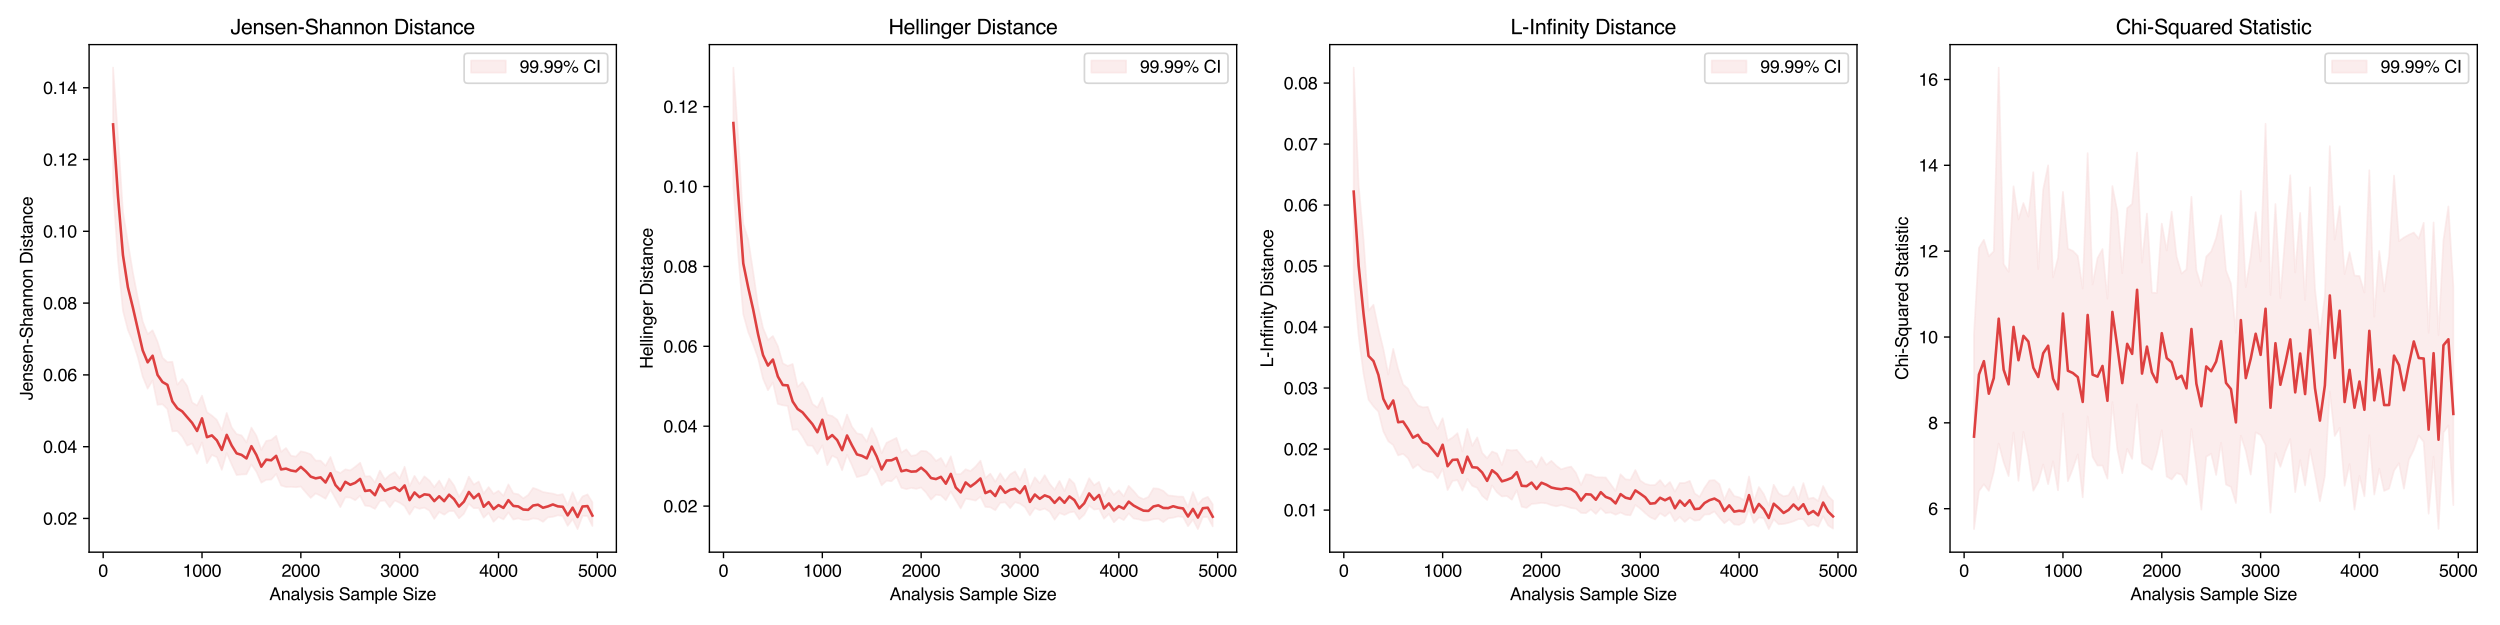 <?xml version="1.0" encoding="utf-8" standalone="no"?>
<!DOCTYPE svg PUBLIC "-//W3C//DTD SVG 1.1//EN"
  "http://www.w3.org/Graphics/SVG/1.1/DTD/svg11.dtd">
<svg xmlns:xlink="http://www.w3.org/1999/xlink" width="1440pt" height="360pt" viewBox="0 0 1440 360" xmlns="http://www.w3.org/2000/svg" version="1.1">
 <defs>
  <style type="text/css">*{stroke-linejoin: round; stroke-linecap: butt}</style>
 </defs>
 <g id="figure_1">
  <g id="patch_1">
   <path d="M 0 360 
L 1440 360 
L 1440 0 
L 0 0 
z
" style="fill: #ffffff"/>
  </g>
  <g id="axes_1">
   <g id="patch_2">
    <path d="M 51.32 318.04 
L 355.029 318.04 
L 355.029 25.688 
L 51.32 25.688 
z
" style="fill: #ffffff"/>
   </g>
   <g id="PolyCollection_1">
    <defs>
     <path id="mcbc3910934" d="M 65.125 -321.024 
L 65.125 -250.895 
L 67.971 -210.036 
L 70.818 -181.037 
L 73.664 -170.011 
L 76.51 -163.135 
L 79.357 -154.249 
L 82.203 -143.1 
L 85.05 -136.149 
L 87.896 -140.846 
L 90.742 -126.857 
L 93.589 -127.179 
L 96.435 -124.359 
L 99.282 -111.55 
L 102.128 -111.73 
L 104.974 -108.503 
L 107.821 -103.349 
L 110.667 -104.557 
L 113.513 -98.57 
L 116.36 -105.156 
L 119.206 -93.242 
L 122.053 -97.972 
L 124.899 -96.691 
L 127.745 -89.385 
L 130.592 -98.987 
L 133.438 -92.501 
L 136.284 -86.402 
L 139.131 -86.701 
L 141.977 -86.84 
L 144.824 -92.465 
L 147.67 -88.345 
L 150.516 -81.997 
L 153.363 -83.658 
L 156.209 -83.743 
L 159.056 -86.987 
L 161.902 -80.379 
L 164.748 -79.477 
L 167.595 -79.57 
L 170.441 -79.367 
L 173.287 -79.771 
L 176.134 -76.371 
L 178.98 -73.22 
L 181.827 -75.813 
L 184.673 -74.427 
L 187.519 -72.723 
L 190.366 -78.04 
L 193.212 -72.828 
L 196.059 -67.869 
L 198.905 -73.575 
L 201.751 -73.39 
L 204.598 -71.87 
L 207.444 -74.395 
L 210.29 -68.776 
L 213.137 -68.387 
L 215.983 -66.867 
L 218.83 -71.351 
L 221.676 -71.702 
L 224.522 -67.861 
L 227.369 -71.687 
L 230.215 -70.443 
L 233.061 -68.49 
L 235.908 -63.578 
L 238.754 -68.008 
L 241.601 -66.959 
L 244.447 -67.571 
L 247.293 -65.935 
L 250.14 -61.112 
L 252.986 -65.117 
L 255.833 -63.551 
L 258.679 -65.602 
L 261.525 -65.646 
L 264.372 -61.446 
L 267.218 -64.087 
L 270.064 -69.847 
L 272.911 -67.31 
L 275.757 -67.336 
L 278.604 -61.823 
L 281.45 -64.558 
L 284.296 -59.456 
L 287.143 -62.241 
L 289.989 -60.843 
L 292.835 -64.856 
L 295.682 -60.759 
L 298.528 -61.436 
L 301.375 -60.505 
L 304.221 -60.515 
L 307.067 -61.411 
L 309.914 -61.064 
L 312.76 -59.423 
L 315.607 -61.998 
L 318.453 -62.32 
L 321.299 -63.2 
L 324.146 -62.766 
L 326.992 -57.136 
L 329.838 -60.953 
L 332.685 -55.249 
L 335.531 -62.815 
L 338.378 -62.788 
L 341.224 -57.028 
L 341.224 -70.688 
L 341.224 -70.688 
L 338.378 -75.217 
L 335.531 -74.023 
L 332.685 -69.537 
L 329.838 -76.505 
L 326.992 -69.076 
L 324.146 -75.349 
L 321.299 -74.813 
L 318.453 -75.643 
L 315.607 -76.075 
L 312.76 -76.6 
L 309.914 -77.941 
L 307.067 -78.968 
L 304.221 -74.844 
L 301.375 -72.956 
L 298.528 -75.325 
L 295.682 -75.845 
L 292.835 -80.99 
L 289.989 -74.397 
L 287.143 -77.314 
L 284.296 -75.537 
L 281.45 -79.415 
L 278.604 -75.686 
L 275.757 -82.637 
L 272.911 -80.892 
L 270.064 -85.455 
L 267.218 -78.2 
L 264.372 -73.832 
L 261.525 -80.427 
L 258.679 -84.305 
L 255.833 -78.06 
L 252.986 -83.195 
L 250.14 -79.347 
L 247.293 -83.265 
L 244.447 -85.6 
L 241.601 -81.297 
L 238.754 -85.887 
L 235.908 -79.955 
L 233.061 -91.118 
L 230.215 -84.423 
L 227.369 -88.126 
L 224.522 -86.418 
L 221.676 -83.863 
L 218.83 -88.921 
L 215.983 -82.058 
L 213.137 -85.705 
L 210.29 -85.578 
L 207.444 -93.449 
L 204.598 -91.114 
L 201.751 -89.046 
L 198.905 -89.636 
L 196.059 -87.528 
L 193.212 -88.751 
L 190.366 -96.791 
L 187.519 -91.729 
L 184.673 -94.648 
L 181.827 -94.691 
L 178.98 -98.322 
L 176.134 -99.375 
L 173.287 -100.024 
L 170.441 -97.012 
L 167.595 -97.527 
L 164.748 -101.942 
L 161.902 -99.731 
L 159.056 -108.933 
L 156.209 -106.564 
L 153.363 -105.997 
L 150.516 -100.937 
L 147.67 -109.03 
L 144.824 -113.656 
L 141.977 -105.195 
L 139.131 -109.213 
L 136.284 -109.99 
L 133.438 -113.806 
L 130.592 -122.112 
L 127.745 -112.223 
L 124.899 -118.122 
L 122.053 -120.616 
L 119.206 -122.598 
L 116.36 -132.09 
L 113.513 -126.443 
L 110.667 -128.188 
L 107.821 -137.632 
L 104.974 -141.725 
L 102.128 -138.388 
L 99.282 -151.624 
L 96.435 -151.382 
L 93.589 -153.984 
L 90.742 -163.156 
L 87.896 -169.727 
L 85.05 -167.553 
L 82.203 -174.822 
L 79.357 -188.421 
L 76.51 -203.206 
L 73.664 -220.346 
L 70.818 -237.958 
L 67.971 -281.19 
L 65.125 -321.024 
z
" style="stroke: #f8dcdc; stroke-opacity: 0.5"/>
    </defs>
    <g clip-path="url(#pdc1480a41c)">
     <use xlink:href="#mcbc3910934" x="0" y="360" style="fill: #f8dcdc; fill-opacity: 0.5; stroke: #f8dcdc; stroke-opacity: 0.5"/>
    </g>
   </g>
   <g id="matplotlib.axis_1">
    <g id="xtick_1">
     <g id="line2d_1">
      <defs>
       <path id="m15fe534a0d" d="M 0 0 
L 0 3.5 
" style="stroke: #000000; stroke-width: 0.8"/>
      </defs>
      <g>
       <use xlink:href="#m15fe534a0d" x="59.432" y="318.04" style="stroke: #000000; stroke-width: 0.8"/>
      </g>
     </g>
     <g id="text_1">
      <!-- 0 -->
      <g transform="translate(56.652 332.213) scale(0.1 -0.1)">
       <defs>
        <path id="Helvetica-30" d="M 1731 4475 
Q 2600 4475 2988 3759 
Q 3288 3206 3288 2244 
Q 3288 1331 3016 734 
Q 2622 -122 1728 -122 
Q 922 -122 528 578 
Q 200 1163 200 2147 
Q 200 2909 397 3456 
Q 766 4475 1731 4475 
z
M 1725 391 
Q 2163 391 2422 778 
Q 2681 1166 2681 2222 
Q 2681 2984 2493 3476 
Q 2306 3969 1766 3969 
Q 1269 3969 1039 3501 
Q 809 3034 809 2125 
Q 809 1441 956 1025 
Q 1181 391 1725 391 
z
" transform="scale(0.016)"/>
       </defs>
       <use xlink:href="#Helvetica-30"/>
      </g>
     </g>
    </g>
    <g id="xtick_2">
     <g id="line2d_2">
      <g>
       <use xlink:href="#m15fe534a0d" x="116.36" y="318.04" style="stroke: #000000; stroke-width: 0.8"/>
      </g>
     </g>
     <g id="text_2">
      <!-- 1000 -->
      <g transform="translate(105.238 332.213) scale(0.1 -0.1)">
       <defs>
        <path id="Helvetica-31" d="M 613 3169 
L 613 3600 
Q 1222 3659 1462 3798 
Q 1703 3938 1822 4456 
L 2266 4456 
L 2266 0 
L 1666 0 
L 1666 3169 
L 613 3169 
z
" transform="scale(0.016)"/>
       </defs>
       <use xlink:href="#Helvetica-31"/>
       <use xlink:href="#Helvetica-30" x="55.615"/>
       <use xlink:href="#Helvetica-30" x="111.23"/>
       <use xlink:href="#Helvetica-30" x="166.846"/>
      </g>
     </g>
    </g>
    <g id="xtick_3">
     <g id="line2d_3">
      <g>
       <use xlink:href="#m15fe534a0d" x="173.287" y="318.04" style="stroke: #000000; stroke-width: 0.8"/>
      </g>
     </g>
     <g id="text_3">
      <!-- 2000 -->
      <g transform="translate(162.166 332.213) scale(0.1 -0.1)">
       <defs>
        <path id="Helvetica-32" d="M 200 0 
Q 231 578 439 1006 
Q 647 1434 1250 1784 
L 1850 2131 
Q 2253 2366 2416 2531 
Q 2672 2791 2672 3125 
Q 2672 3516 2437 3745 
Q 2203 3975 1813 3975 
Q 1234 3975 1013 3538 
Q 894 3303 881 2888 
L 309 2888 
Q 319 3472 525 3841 
Q 891 4491 1816 4491 
Q 2584 4491 2939 4075 
Q 3294 3659 3294 3150 
Q 3294 2613 2916 2231 
Q 2697 2009 2131 1694 
L 1703 1456 
Q 1397 1288 1222 1134 
Q 909 863 828 531 
L 3272 531 
L 3272 0 
L 200 0 
z
" transform="scale(0.016)"/>
       </defs>
       <use xlink:href="#Helvetica-32"/>
       <use xlink:href="#Helvetica-30" x="55.615"/>
       <use xlink:href="#Helvetica-30" x="111.23"/>
       <use xlink:href="#Helvetica-30" x="166.846"/>
      </g>
     </g>
    </g>
    <g id="xtick_4">
     <g id="line2d_4">
      <g>
       <use xlink:href="#m15fe534a0d" x="230.215" y="318.04" style="stroke: #000000; stroke-width: 0.8"/>
      </g>
     </g>
     <g id="text_4">
      <!-- 3000 -->
      <g transform="translate(219.093 332.213) scale(0.1 -0.1)">
       <defs>
        <path id="Helvetica-33" d="M 1663 -122 
Q 869 -122 511 314 
Q 153 750 153 1375 
L 741 1375 
Q 778 941 903 744 
Q 1122 391 1694 391 
Q 2138 391 2406 628 
Q 2675 866 2675 1241 
Q 2675 1703 2392 1887 
Q 2109 2072 1606 2072 
Q 1550 2072 1492 2070 
Q 1434 2069 1375 2066 
L 1375 2563 
Q 1463 2553 1522 2550 
Q 1581 2547 1650 2547 
Q 1966 2547 2169 2647 
Q 2525 2822 2525 3272 
Q 2525 3606 2287 3787 
Q 2050 3969 1734 3969 
Q 1172 3969 956 3594 
Q 838 3388 822 3006 
L 266 3006 
Q 266 3506 466 3856 
Q 809 4481 1675 4481 
Q 2359 4481 2734 4176 
Q 3109 3872 3109 3294 
Q 3109 2881 2888 2625 
Q 2750 2466 2531 2375 
Q 2884 2278 3082 2001 
Q 3281 1725 3281 1325 
Q 3281 684 2859 281 
Q 2438 -122 1663 -122 
z
" transform="scale(0.016)"/>
       </defs>
       <use xlink:href="#Helvetica-33"/>
       <use xlink:href="#Helvetica-30" x="55.615"/>
       <use xlink:href="#Helvetica-30" x="111.23"/>
       <use xlink:href="#Helvetica-30" x="166.846"/>
      </g>
     </g>
    </g>
    <g id="xtick_5">
     <g id="line2d_5">
      <g>
       <use xlink:href="#m15fe534a0d" x="287.143" y="318.04" style="stroke: #000000; stroke-width: 0.8"/>
      </g>
     </g>
     <g id="text_5">
      <!-- 4000 -->
      <g transform="translate(276.021 332.213) scale(0.1 -0.1)">
       <defs>
        <path id="Helvetica-34" d="M 2116 1584 
L 2116 3613 
L 681 1584 
L 2116 1584 
z
M 2125 0 
L 2125 1094 
L 163 1094 
L 163 1644 
L 2213 4488 
L 2688 4488 
L 2688 1584 
L 3347 1584 
L 3347 1094 
L 2688 1094 
L 2688 0 
L 2125 0 
z
" transform="scale(0.016)"/>
       </defs>
       <use xlink:href="#Helvetica-34"/>
       <use xlink:href="#Helvetica-30" x="55.615"/>
       <use xlink:href="#Helvetica-30" x="111.23"/>
       <use xlink:href="#Helvetica-30" x="166.846"/>
      </g>
     </g>
    </g>
    <g id="xtick_6">
     <g id="line2d_6">
      <g>
       <use xlink:href="#m15fe534a0d" x="344.07" y="318.04" style="stroke: #000000; stroke-width: 0.8"/>
      </g>
     </g>
     <g id="text_6">
      <!-- 5000 -->
      <g transform="translate(332.948 332.213) scale(0.1 -0.1)">
       <defs>
        <path id="Helvetica-35" d="M 791 1141 
Q 847 659 1238 475 
Q 1438 381 1700 381 
Q 2200 381 2440 700 
Q 2681 1019 2681 1406 
Q 2681 1875 2395 2131 
Q 2109 2388 1709 2388 
Q 1419 2388 1211 2275 
Q 1003 2163 856 1963 
L 369 1991 
L 709 4400 
L 3034 4400 
L 3034 3856 
L 1131 3856 
L 941 2613 
Q 1097 2731 1238 2791 
Q 1488 2894 1816 2894 
Q 2431 2894 2859 2497 
Q 3288 2100 3288 1491 
Q 3288 856 2895 371 
Q 2503 -113 1644 -113 
Q 1097 -113 676 195 
Q 256 503 206 1141 
L 791 1141 
z
" transform="scale(0.016)"/>
       </defs>
       <use xlink:href="#Helvetica-35"/>
       <use xlink:href="#Helvetica-30" x="55.615"/>
       <use xlink:href="#Helvetica-30" x="111.23"/>
       <use xlink:href="#Helvetica-30" x="166.846"/>
      </g>
     </g>
    </g>
    <g id="text_7">
     <!-- Analysis Sample Size -->
     <g transform="translate(155.099 345.667) scale(0.1 -0.1)">
      <defs>
       <path id="Helvetica-41" d="M 2844 1881 
L 2147 3909 
L 1406 1881 
L 2844 1881 
z
M 1822 4591 
L 2525 4591 
L 4191 0 
L 3509 0 
L 3044 1375 
L 1228 1375 
L 731 0 
L 94 0 
L 1822 4591 
z
" transform="scale(0.016)"/>
       <path id="Helvetica-6e" d="M 413 3347 
L 947 3347 
L 947 2872 
Q 1184 3166 1450 3294 
Q 1716 3422 2041 3422 
Q 2753 3422 3003 2925 
Q 3141 2653 3141 2147 
L 3141 0 
L 2569 0 
L 2569 2109 
Q 2569 2416 2478 2603 
Q 2328 2916 1934 2916 
Q 1734 2916 1606 2875 
Q 1375 2806 1200 2600 
Q 1059 2434 1017 2257 
Q 975 2081 975 1753 
L 975 0 
L 413 0 
L 413 3347 
z
M 1734 3428 
L 1734 3428 
z
" transform="scale(0.016)"/>
       <path id="Helvetica-61" d="M 844 891 
Q 844 647 1022 506 
Q 1200 366 1444 366 
Q 1741 366 2019 503 
Q 2488 731 2488 1250 
L 2488 1703 
Q 2384 1638 2221 1594 
Q 2059 1550 1903 1531 
L 1563 1488 
Q 1256 1447 1103 1359 
Q 844 1213 844 891 
z
M 2206 2028 
Q 2400 2053 2466 2191 
Q 2503 2266 2503 2406 
Q 2503 2694 2298 2823 
Q 2094 2953 1713 2953 
Q 1272 2953 1088 2716 
Q 984 2584 953 2325 
L 428 2325 
Q 444 2944 830 3186 
Q 1216 3428 1725 3428 
Q 2316 3428 2684 3203 
Q 3050 2978 3050 2503 
L 3050 575 
Q 3050 488 3086 434 
Q 3122 381 3238 381 
Q 3275 381 3322 386 
Q 3369 391 3422 400 
L 3422 -16 
Q 3291 -53 3222 -62 
Q 3153 -72 3034 -72 
Q 2744 -72 2613 134 
Q 2544 244 2516 444 
Q 2344 219 2022 53 
Q 1700 -113 1313 -113 
Q 847 -113 551 170 
Q 256 453 256 878 
Q 256 1344 547 1600 
Q 838 1856 1309 1916 
L 2206 2028 
z
M 1741 3428 
L 1741 3428 
z
" transform="scale(0.016)"/>
       <path id="Helvetica-6c" d="M 428 4591 
L 991 4591 
L 991 0 
L 428 0 
L 428 4591 
z
" transform="scale(0.016)"/>
       <path id="Helvetica-79" d="M 2503 3347 
L 3125 3347 
Q 3006 3025 2597 1878 
Q 2291 1016 2084 472 
Q 1597 -809 1397 -1090 
Q 1197 -1372 709 -1372 
Q 591 -1372 527 -1362 
Q 463 -1353 369 -1328 
L 369 -816 
Q 516 -856 581 -865 
Q 647 -875 697 -875 
Q 853 -875 926 -823 
Q 1000 -772 1050 -697 
Q 1066 -672 1162 -440 
Q 1259 -209 1303 -97 
L 66 3347 
L 703 3347 
L 1600 622 
L 2503 3347 
z
M 1597 3428 
L 1597 3428 
z
" transform="scale(0.016)"/>
       <path id="Helvetica-73" d="M 747 1050 
Q 772 769 888 619 
Q 1100 347 1625 347 
Q 1938 347 2175 483 
Q 2413 619 2413 903 
Q 2413 1119 2222 1231 
Q 2100 1300 1741 1391 
L 1294 1503 
Q 866 1609 663 1741 
Q 300 1969 300 2372 
Q 300 2847 642 3140 
Q 984 3434 1563 3434 
Q 2319 3434 2653 2991 
Q 2863 2709 2856 2384 
L 2325 2384 
Q 2309 2575 2191 2731 
Q 1997 2953 1519 2953 
Q 1200 2953 1036 2831 
Q 872 2709 872 2509 
Q 872 2291 1088 2159 
Q 1213 2081 1456 2022 
L 1828 1931 
Q 2434 1784 2641 1647 
Q 2969 1431 2969 969 
Q 2969 522 2630 197 
Q 2291 -128 1597 -128 
Q 850 -128 539 211 
Q 228 550 206 1050 
L 747 1050 
z
M 1578 3428 
L 1578 3428 
z
" transform="scale(0.016)"/>
       <path id="Helvetica-69" d="M 413 3331 
L 984 3331 
L 984 0 
L 413 0 
L 413 3331 
z
M 413 4591 
L 984 4591 
L 984 3953 
L 413 3953 
L 413 4591 
z
" transform="scale(0.016)"/>
       <path id="Helvetica-20" transform="scale(0.016)"/>
       <path id="Helvetica-53" d="M 894 1481 
Q 916 1091 1078 847 
Q 1388 391 2169 391 
Q 2519 391 2806 491 
Q 3363 684 3363 1184 
Q 3363 1559 3128 1719 
Q 2891 1875 2384 1991 
L 1763 2131 
Q 1153 2269 900 2434 
Q 463 2722 463 3294 
Q 463 3913 891 4309 
Q 1319 4706 2103 4706 
Q 2825 4706 3329 4357 
Q 3834 4009 3834 3244 
L 3250 3244 
Q 3203 3613 3050 3809 
Q 2766 4169 2084 4169 
Q 1534 4169 1293 3937 
Q 1053 3706 1053 3400 
Q 1053 3063 1334 2906 
Q 1519 2806 2169 2656 
L 2813 2509 
Q 3278 2403 3531 2219 
Q 3969 1897 3969 1284 
Q 3969 522 3414 194 
Q 2859 -134 2125 -134 
Q 1269 -134 784 303 
Q 300 738 309 1481 
L 894 1481 
z
M 2150 4716 
L 2150 4716 
z
" transform="scale(0.016)"/>
       <path id="Helvetica-6d" d="M 413 3347 
L 969 3347 
L 969 2872 
Q 1169 3119 1331 3231 
Q 1609 3422 1963 3422 
Q 2363 3422 2606 3225 
Q 2744 3113 2856 2894 
Q 3044 3163 3297 3292 
Q 3550 3422 3866 3422 
Q 4541 3422 4784 2934 
Q 4916 2672 4916 2228 
L 4916 0 
L 4331 0 
L 4331 2325 
Q 4331 2659 4164 2784 
Q 3997 2909 3756 2909 
Q 3425 2909 3186 2687 
Q 2947 2466 2947 1947 
L 2947 0 
L 2375 0 
L 2375 2184 
Q 2375 2525 2294 2681 
Q 2166 2916 1816 2916 
Q 1497 2916 1236 2669 
Q 975 2422 975 1775 
L 975 0 
L 413 0 
L 413 3347 
z
" transform="scale(0.016)"/>
       <path id="Helvetica-70" d="M 1825 378 
Q 2219 378 2480 708 
Q 2741 1038 2741 1694 
Q 2741 2094 2625 2381 
Q 2406 2934 1825 2934 
Q 1241 2934 1025 2350 
Q 909 2038 909 1556 
Q 909 1169 1025 897 
Q 1244 378 1825 378 
z
M 369 3331 
L 916 3331 
L 916 2888 
Q 1084 3116 1284 3241 
Q 1569 3428 1953 3428 
Q 2522 3428 2919 2992 
Q 3316 2556 3316 1747 
Q 3316 653 2744 184 
Q 2381 -113 1900 -113 
Q 1522 -113 1266 53 
Q 1116 147 931 375 
L 931 -1334 
L 369 -1334 
L 369 3331 
z
" transform="scale(0.016)"/>
       <path id="Helvetica-65" d="M 1806 3422 
Q 2163 3422 2497 3255 
Q 2831 3088 3006 2822 
Q 3175 2569 3231 2231 
Q 3281 2000 3281 1494 
L 828 1494 
Q 844 984 1069 676 
Q 1294 369 1766 369 
Q 2206 369 2469 659 
Q 2619 828 2681 1050 
L 3234 1050 
Q 3213 866 3089 639 
Q 2966 413 2813 269 
Q 2556 19 2178 -69 
Q 1975 -119 1719 -119 
Q 1094 -119 659 336 
Q 225 791 225 1609 
Q 225 2416 662 2919 
Q 1100 3422 1806 3422 
z
M 2703 1941 
Q 2669 2306 2544 2525 
Q 2313 2931 1772 2931 
Q 1384 2931 1121 2651 
Q 859 2372 844 1941 
L 2703 1941 
z
M 1753 3428 
L 1753 3428 
z
" transform="scale(0.016)"/>
       <path id="Helvetica-7a" d="M 163 444 
L 2147 2844 
L 309 2844 
L 309 3347 
L 2903 3347 
L 2903 2888 
L 931 503 
L 2963 503 
L 2963 0 
L 163 0 
L 163 444 
z
M 1609 3428 
L 1609 3428 
z
" transform="scale(0.016)"/>
      </defs>
      <use xlink:href="#Helvetica-41"/>
      <use xlink:href="#Helvetica-6e" x="66.699"/>
      <use xlink:href="#Helvetica-61" x="122.314"/>
      <use xlink:href="#Helvetica-6c" x="177.93"/>
      <use xlink:href="#Helvetica-79" x="200.146"/>
      <use xlink:href="#Helvetica-73" x="250.146"/>
      <use xlink:href="#Helvetica-69" x="300.146"/>
      <use xlink:href="#Helvetica-73" x="322.363"/>
      <use xlink:href="#Helvetica-20" x="372.363"/>
      <use xlink:href="#Helvetica-53" x="400.146"/>
      <use xlink:href="#Helvetica-61" x="466.846"/>
      <use xlink:href="#Helvetica-6d" x="522.461"/>
      <use xlink:href="#Helvetica-70" x="605.762"/>
      <use xlink:href="#Helvetica-6c" x="661.377"/>
      <use xlink:href="#Helvetica-65" x="683.594"/>
      <use xlink:href="#Helvetica-20" x="739.209"/>
      <use xlink:href="#Helvetica-53" x="766.992"/>
      <use xlink:href="#Helvetica-69" x="833.691"/>
      <use xlink:href="#Helvetica-7a" x="855.908"/>
      <use xlink:href="#Helvetica-65" x="905.908"/>
     </g>
    </g>
   </g>
   <g id="matplotlib.axis_2">
    <g id="ytick_1">
     <g id="line2d_7">
      <defs>
       <path id="md08ad56de5" d="M 0 0 
L -3.5 0 
" style="stroke: #000000; stroke-width: 0.8"/>
      </defs>
      <g>
       <use xlink:href="#md08ad56de5" x="51.32" y="298.631" style="stroke: #000000; stroke-width: 0.8"/>
      </g>
     </g>
     <g id="text_8">
      <!-- 0.02 -->
      <g transform="translate(24.859 302.218) scale(0.1 -0.1)">
       <defs>
        <path id="Helvetica-2e" d="M 547 681 
L 1200 681 
L 1200 0 
L 547 0 
L 547 681 
z
" transform="scale(0.016)"/>
       </defs>
       <use xlink:href="#Helvetica-30"/>
       <use xlink:href="#Helvetica-2e" x="55.615"/>
       <use xlink:href="#Helvetica-30" x="83.398"/>
       <use xlink:href="#Helvetica-32" x="139.014"/>
      </g>
     </g>
    </g>
    <g id="ytick_2">
     <g id="line2d_8">
      <g>
       <use xlink:href="#md08ad56de5" x="51.32" y="257.282" style="stroke: #000000; stroke-width: 0.8"/>
      </g>
     </g>
     <g id="text_9">
      <!-- 0.04 -->
      <g transform="translate(24.859 260.869) scale(0.1 -0.1)">
       <use xlink:href="#Helvetica-30"/>
       <use xlink:href="#Helvetica-2e" x="55.615"/>
       <use xlink:href="#Helvetica-30" x="83.398"/>
       <use xlink:href="#Helvetica-34" x="139.014"/>
      </g>
     </g>
    </g>
    <g id="ytick_3">
     <g id="line2d_9">
      <g>
       <use xlink:href="#md08ad56de5" x="51.32" y="215.934" style="stroke: #000000; stroke-width: 0.8"/>
      </g>
     </g>
     <g id="text_10">
      <!-- 0.06 -->
      <g transform="translate(24.859 219.52) scale(0.1 -0.1)">
       <defs>
        <path id="Helvetica-36" d="M 1872 4494 
Q 2622 4494 2917 4105 
Q 3213 3716 3213 3303 
L 2656 3303 
Q 2606 3569 2497 3719 
Q 2294 4000 1881 4000 
Q 1409 4000 1131 3564 
Q 853 3128 822 2316 
Q 1016 2600 1309 2741 
Q 1578 2866 1909 2866 
Q 2472 2866 2890 2506 
Q 3309 2147 3309 1434 
Q 3309 825 2912 354 
Q 2516 -116 1781 -116 
Q 1153 -116 697 361 
Q 241 838 241 1966 
Q 241 2800 444 3381 
Q 834 4494 1872 4494 
z
M 1831 384 
Q 2275 384 2495 682 
Q 2716 981 2716 1388 
Q 2716 1731 2519 2042 
Q 2322 2353 1803 2353 
Q 1441 2353 1167 2112 
Q 894 1872 894 1388 
Q 894 963 1142 673 
Q 1391 384 1831 384 
z
" transform="scale(0.016)"/>
       </defs>
       <use xlink:href="#Helvetica-30"/>
       <use xlink:href="#Helvetica-2e" x="55.615"/>
       <use xlink:href="#Helvetica-30" x="83.398"/>
       <use xlink:href="#Helvetica-36" x="139.014"/>
      </g>
     </g>
    </g>
    <g id="ytick_4">
     <g id="line2d_10">
      <g>
       <use xlink:href="#md08ad56de5" x="51.32" y="174.585" style="stroke: #000000; stroke-width: 0.8"/>
      </g>
     </g>
     <g id="text_11">
      <!-- 0.08 -->
      <g transform="translate(24.859 178.171) scale(0.1 -0.1)">
       <defs>
        <path id="Helvetica-38" d="M 1741 2600 
Q 2113 2600 2322 2808 
Q 2531 3016 2531 3303 
Q 2531 3553 2331 3762 
Q 2131 3972 1722 3972 
Q 1316 3972 1134 3762 
Q 953 3553 953 3272 
Q 953 2956 1187 2778 
Q 1422 2600 1741 2600 
z
M 1775 384 
Q 2166 384 2423 595 
Q 2681 806 2681 1225 
Q 2681 1659 2415 1884 
Q 2150 2109 1734 2109 
Q 1331 2109 1076 1879 
Q 822 1650 822 1244 
Q 822 894 1055 639 
Q 1288 384 1775 384 
z
M 975 2384 
Q 741 2484 609 2619 
Q 363 2869 363 3269 
Q 363 3769 725 4128 
Q 1088 4488 1753 4488 
Q 2397 4488 2762 4148 
Q 3128 3809 3128 3356 
Q 3128 2938 2916 2678 
Q 2797 2531 2547 2391 
Q 2825 2263 2984 2097 
Q 3281 1784 3281 1284 
Q 3281 694 2884 283 
Q 2488 -128 1763 -128 
Q 1109 -128 657 226 
Q 206 581 206 1256 
Q 206 1653 400 1942 
Q 594 2231 975 2384 
z
" transform="scale(0.016)"/>
       </defs>
       <use xlink:href="#Helvetica-30"/>
       <use xlink:href="#Helvetica-2e" x="55.615"/>
       <use xlink:href="#Helvetica-30" x="83.398"/>
       <use xlink:href="#Helvetica-38" x="139.014"/>
      </g>
     </g>
    </g>
    <g id="ytick_5">
     <g id="line2d_11">
      <g>
       <use xlink:href="#md08ad56de5" x="51.32" y="133.236" style="stroke: #000000; stroke-width: 0.8"/>
      </g>
     </g>
     <g id="text_12">
      <!-- 0.10 -->
      <g transform="translate(24.859 136.823) scale(0.1 -0.1)">
       <use xlink:href="#Helvetica-30"/>
       <use xlink:href="#Helvetica-2e" x="55.615"/>
       <use xlink:href="#Helvetica-31" x="83.398"/>
       <use xlink:href="#Helvetica-30" x="139.014"/>
      </g>
     </g>
    </g>
    <g id="ytick_6">
     <g id="line2d_12">
      <g>
       <use xlink:href="#md08ad56de5" x="51.32" y="91.887" style="stroke: #000000; stroke-width: 0.8"/>
      </g>
     </g>
     <g id="text_13">
      <!-- 0.12 -->
      <g transform="translate(24.859 95.474) scale(0.1 -0.1)">
       <use xlink:href="#Helvetica-30"/>
       <use xlink:href="#Helvetica-2e" x="55.615"/>
       <use xlink:href="#Helvetica-31" x="83.398"/>
       <use xlink:href="#Helvetica-32" x="139.014"/>
      </g>
     </g>
    </g>
    <g id="ytick_7">
     <g id="line2d_13">
      <g>
       <use xlink:href="#md08ad56de5" x="51.32" y="50.538" style="stroke: #000000; stroke-width: 0.8"/>
      </g>
     </g>
     <g id="text_14">
      <!-- 0.14 -->
      <g transform="translate(24.859 54.125) scale(0.1 -0.1)">
       <use xlink:href="#Helvetica-30"/>
       <use xlink:href="#Helvetica-2e" x="55.615"/>
       <use xlink:href="#Helvetica-31" x="83.398"/>
       <use xlink:href="#Helvetica-34" x="139.014"/>
      </g>
     </g>
    </g>
    <g id="text_15">
     <!-- Jensen-Shannon Distance -->
     <g transform="translate(18.775 230.51) rotate(-90) scale(0.1 -0.1)">
      <defs>
       <path id="Helvetica-4a" d="M 2741 1369 
Q 2741 788 2569 466 
Q 2250 -122 1356 -122 
Q 841 -122 475 158 
Q 109 438 109 1153 
L 109 1481 
L 694 1481 
L 694 1153 
Q 694 778 861 589 
Q 1028 400 1381 400 
Q 1878 400 2031 741 
Q 2125 950 2125 1531 
L 2125 4591 
L 2741 4591 
L 2741 1369 
z
" transform="scale(0.016)"/>
       <path id="Helvetica-2d" d="M 266 2072 
L 1834 2072 
L 1834 1494 
L 266 1494 
L 266 2072 
z
" transform="scale(0.016)"/>
       <path id="Helvetica-68" d="M 413 4606 
L 975 4606 
L 975 2894 
Q 1175 3147 1334 3250 
Q 1606 3428 2013 3428 
Q 2741 3428 3000 2919 
Q 3141 2641 3141 2147 
L 3141 0 
L 2563 0 
L 2563 2109 
Q 2563 2478 2469 2650 
Q 2316 2925 1894 2925 
Q 1544 2925 1259 2684 
Q 975 2444 975 1775 
L 975 0 
L 413 0 
L 413 4606 
z
" transform="scale(0.016)"/>
       <path id="Helvetica-6f" d="M 1741 363 
Q 2300 363 2508 786 
Q 2716 1209 2716 1728 
Q 2716 2197 2566 2491 
Q 2328 2953 1747 2953 
Q 1231 2953 997 2559 
Q 763 2166 763 1609 
Q 763 1075 997 719 
Q 1231 363 1741 363 
z
M 1763 3444 
Q 2409 3444 2856 3012 
Q 3303 2581 3303 1744 
Q 3303 934 2909 406 
Q 2516 -122 1688 -122 
Q 997 -122 590 345 
Q 184 813 184 1600 
Q 184 2444 612 2944 
Q 1041 3444 1763 3444 
z
M 1744 3428 
L 1744 3428 
z
" transform="scale(0.016)"/>
       <path id="Helvetica-44" d="M 2250 531 
Q 2566 531 2769 597 
Q 3131 719 3363 1066 
Q 3547 1344 3628 1778 
Q 3675 2038 3675 2259 
Q 3675 3113 3336 3584 
Q 2997 4056 2244 4056 
L 1141 4056 
L 1141 531 
L 2250 531 
z
M 516 4591 
L 2375 4591 
Q 3322 4591 3844 3919 
Q 4309 3313 4309 2366 
Q 4309 1634 4034 1044 
Q 3550 0 2369 0 
L 516 0 
L 516 4591 
z
" transform="scale(0.016)"/>
       <path id="Helvetica-74" d="M 525 4281 
L 1094 4281 
L 1094 3347 
L 1628 3347 
L 1628 2888 
L 1094 2888 
L 1094 703 
Q 1094 528 1213 469 
Q 1278 434 1431 434 
Q 1472 434 1519 436 
Q 1566 438 1628 444 
L 1628 0 
Q 1531 -28 1426 -40 
Q 1322 -53 1200 -53 
Q 806 -53 665 148 
Q 525 350 525 672 
L 525 2888 
L 72 2888 
L 72 3347 
L 525 3347 
L 525 4281 
z
" transform="scale(0.016)"/>
       <path id="Helvetica-63" d="M 1703 3444 
Q 2269 3444 2623 3169 
Q 2978 2894 3050 2222 
L 2503 2222 
Q 2453 2531 2275 2736 
Q 2097 2941 1703 2941 
Q 1166 2941 934 2416 
Q 784 2075 784 1575 
Q 784 1072 996 728 
Q 1209 384 1666 384 
Q 2016 384 2220 598 
Q 2425 813 2503 1184 
L 3050 1184 
Q 2956 519 2581 211 
Q 2206 -97 1622 -97 
Q 966 -97 575 383 
Q 184 863 184 1581 
Q 184 2463 612 2953 
Q 1041 3444 1703 3444 
z
M 1616 3428 
L 1616 3428 
z
" transform="scale(0.016)"/>
      </defs>
      <use xlink:href="#Helvetica-4a"/>
      <use xlink:href="#Helvetica-65" x="50"/>
      <use xlink:href="#Helvetica-6e" x="105.615"/>
      <use xlink:href="#Helvetica-73" x="161.23"/>
      <use xlink:href="#Helvetica-65" x="211.23"/>
      <use xlink:href="#Helvetica-6e" x="266.846"/>
      <use xlink:href="#Helvetica-2d" x="322.461"/>
      <use xlink:href="#Helvetica-53" x="355.762"/>
      <use xlink:href="#Helvetica-68" x="422.461"/>
      <use xlink:href="#Helvetica-61" x="478.076"/>
      <use xlink:href="#Helvetica-6e" x="533.691"/>
      <use xlink:href="#Helvetica-6e" x="589.307"/>
      <use xlink:href="#Helvetica-6f" x="644.922"/>
      <use xlink:href="#Helvetica-6e" x="700.537"/>
      <use xlink:href="#Helvetica-20" x="756.152"/>
      <use xlink:href="#Helvetica-44" x="783.936"/>
      <use xlink:href="#Helvetica-69" x="856.152"/>
      <use xlink:href="#Helvetica-73" x="878.369"/>
      <use xlink:href="#Helvetica-74" x="928.369"/>
      <use xlink:href="#Helvetica-61" x="956.152"/>
      <use xlink:href="#Helvetica-6e" x="1011.768"/>
      <use xlink:href="#Helvetica-63" x="1067.383"/>
      <use xlink:href="#Helvetica-65" x="1117.383"/>
     </g>
    </g>
   </g>
   <g id="line2d_14">
    <path d="M 65.125 71.648 
L 67.971 113.216 
L 70.818 146.944 
L 73.664 165.468 
L 76.51 177.044 
L 79.357 189.505 
L 82.203 201.84 
L 85.05 208.699 
L 87.896 204.898 
L 90.742 215.951 
L 93.589 220.031 
L 96.435 221.659 
L 99.282 231.205 
L 102.128 235.148 
L 104.974 236.978 
L 107.821 240.304 
L 110.667 243.59 
L 113.513 248.235 
L 116.36 240.986 
L 119.206 251.817 
L 122.053 250.792 
L 124.899 253.642 
L 127.745 259.135 
L 130.592 250.496 
L 133.438 256.614 
L 136.284 261.135 
L 139.131 262.009 
L 141.977 264.053 
L 144.824 257.006 
L 147.67 262.034 
L 150.516 268.8 
L 153.363 264.749 
L 156.209 265.125 
L 159.056 262.574 
L 161.902 270.388 
L 164.748 269.919 
L 167.595 271.003 
L 170.441 271.497 
L 173.287 268.941 
L 176.134 271.473 
L 178.98 274.535 
L 181.827 275.535 
L 184.673 274.963 
L 187.519 277.926 
L 190.366 272.591 
L 193.212 279.398 
L 196.059 282.524 
L 198.905 277.528 
L 201.751 279.237 
L 204.598 278.102 
L 207.444 275.863 
L 210.29 282.802 
L 213.137 282.392 
L 215.983 285.232 
L 218.83 278.942 
L 221.676 282.715 
L 224.522 281.513 
L 227.369 280.682 
L 230.215 282.802 
L 233.061 279.62 
L 235.908 288.06 
L 238.754 283.668 
L 241.601 286.36 
L 244.447 284.735 
L 247.293 285.105 
L 250.14 288.633 
L 252.986 285.857 
L 255.833 288.659 
L 258.679 284.936 
L 261.525 287.495 
L 264.372 291.779 
L 267.218 288.948 
L 270.064 283.378 
L 272.911 286.988 
L 275.757 284.511 
L 278.604 291.892 
L 281.45 289.253 
L 284.296 293.236 
L 287.143 290.938 
L 289.989 292.538 
L 292.835 288.087 
L 295.682 291.417 
L 298.528 291.706 
L 301.375 293.484 
L 304.221 293.681 
L 307.067 291.165 
L 309.914 290.711 
L 312.76 292.462 
L 315.607 291.687 
L 318.453 290.56 
L 321.299 291.656 
L 324.146 291.911 
L 326.992 296.86 
L 329.838 292.422 
L 332.685 297.814 
L 335.531 291.73 
L 338.378 291.509 
L 341.224 296.985 
" clip-path="url(#pdc1480a41c)" style="fill: none; stroke: #dd4040; stroke-width: 1.5; stroke-linecap: square"/>
   </g>
   <g id="patch_3">
    <path d="M 51.32 318.04 
L 51.32 25.688 
" style="fill: none; stroke: #000000; stroke-width: 0.8; stroke-linejoin: miter; stroke-linecap: square"/>
   </g>
   <g id="patch_4">
    <path d="M 355.029 318.04 
L 355.029 25.688 
" style="fill: none; stroke: #000000; stroke-width: 0.8; stroke-linejoin: miter; stroke-linecap: square"/>
   </g>
   <g id="patch_5">
    <path d="M 51.32 318.04 
L 355.029 318.04 
" style="fill: none; stroke: #000000; stroke-width: 0.8; stroke-linejoin: miter; stroke-linecap: square"/>
   </g>
   <g id="patch_6">
    <path d="M 51.32 25.688 
L 355.029 25.688 
" style="fill: none; stroke: #000000; stroke-width: 0.8; stroke-linejoin: miter; stroke-linecap: square"/>
   </g>
   <g id="text_16">
    <!-- Jensen-Shannon Distance -->
    <g transform="translate(132.799 19.688) scale(0.12 -0.12)">
     <use xlink:href="#Helvetica-4a"/>
     <use xlink:href="#Helvetica-65" x="50"/>
     <use xlink:href="#Helvetica-6e" x="105.615"/>
     <use xlink:href="#Helvetica-73" x="161.23"/>
     <use xlink:href="#Helvetica-65" x="211.23"/>
     <use xlink:href="#Helvetica-6e" x="266.846"/>
     <use xlink:href="#Helvetica-2d" x="322.461"/>
     <use xlink:href="#Helvetica-53" x="355.762"/>
     <use xlink:href="#Helvetica-68" x="422.461"/>
     <use xlink:href="#Helvetica-61" x="478.076"/>
     <use xlink:href="#Helvetica-6e" x="533.691"/>
     <use xlink:href="#Helvetica-6e" x="589.307"/>
     <use xlink:href="#Helvetica-6f" x="644.922"/>
     <use xlink:href="#Helvetica-6e" x="700.537"/>
     <use xlink:href="#Helvetica-20" x="756.152"/>
     <use xlink:href="#Helvetica-44" x="783.936"/>
     <use xlink:href="#Helvetica-69" x="856.152"/>
     <use xlink:href="#Helvetica-73" x="878.369"/>
     <use xlink:href="#Helvetica-74" x="928.369"/>
     <use xlink:href="#Helvetica-61" x="956.152"/>
     <use xlink:href="#Helvetica-6e" x="1011.768"/>
     <use xlink:href="#Helvetica-63" x="1067.383"/>
     <use xlink:href="#Helvetica-65" x="1117.383"/>
    </g>
   </g>
   <g id="legend_1">
    <g id="patch_7">
     <path d="M 269.337 47.945 
L 348.029 47.945 
Q 350.029 47.945 350.029 45.945 
L 350.029 32.688 
Q 350.029 30.688 348.029 30.688 
L 269.337 30.688 
Q 267.337 30.688 267.337 32.688 
L 267.337 45.945 
Q 267.337 47.945 269.337 47.945 
z
" style="fill: #ffffff; opacity: 0.8; stroke: #cccccc; stroke-linejoin: miter"/>
    </g>
    <g id="patch_8">
     <path d="M 271.337 41.861 
L 291.337 41.861 
L 291.337 34.861 
L 271.337 34.861 
z
" style="fill: #f8dcdc; fill-opacity: 0.5; stroke: #f8dcdc; stroke-opacity: 0.5; stroke-linejoin: miter"/>
    </g>
    <g id="text_17">
     <!-- 99.99% CI -->
     <g transform="translate(299.337 41.861) scale(0.1 -0.1)">
      <defs>
       <path id="Helvetica-39" d="M 850 1081 
Q 875 616 1209 438 
Q 1381 344 1597 344 
Q 2000 344 2284 680 
Q 2569 1016 2688 2044 
Q 2500 1747 2223 1626 
Q 1947 1506 1628 1506 
Q 981 1506 604 1909 
Q 228 2313 228 2947 
Q 228 3556 600 4018 
Q 972 4481 1697 4481 
Q 2675 4481 3047 3600 
Q 3253 3116 3253 2388 
Q 3253 1566 3006 931 
Q 2597 -125 1619 -125 
Q 963 -125 622 219 
Q 281 563 281 1081 
L 850 1081 
z
M 1703 2000 
Q 2038 2000 2314 2220 
Q 2591 2441 2591 2991 
Q 2591 3484 2342 3726 
Q 2094 3969 1709 3969 
Q 1297 3969 1055 3692 
Q 813 3416 813 2953 
Q 813 2516 1025 2258 
Q 1238 2000 1703 2000 
z
" transform="scale(0.016)"/>
       <path id="Helvetica-25" d="M 4363 2175 
Q 4813 2175 5131 1856 
Q 5450 1538 5450 1088 
Q 5450 638 5131 319 
Q 4813 0 4363 0 
Q 3909 0 3590 319 
Q 3272 638 3272 1088 
Q 3272 1538 3590 1856 
Q 3909 2175 4363 2175 
z
M 3909 4456 
L 4256 4456 
L 1753 -119 
L 1406 -119 
L 3909 4456 
z
M 1294 2606 
Q 1563 2606 1752 2795 
Q 1941 2984 1941 3250 
Q 1941 3516 1752 3705 
Q 1563 3894 1294 3894 
Q 1028 3894 839 3706 
Q 650 3519 650 3250 
Q 650 2984 839 2795 
Q 1028 2606 1294 2606 
z
M 1294 4341 
Q 1747 4341 2065 4020 
Q 2384 3700 2384 3250 
Q 2384 2800 2065 2481 
Q 1747 2163 1294 2163 
Q 844 2163 525 2481 
Q 206 2800 206 3250 
Q 206 3700 525 4020 
Q 844 4341 1294 4341 
z
M 4363 444 
Q 4628 444 4817 633 
Q 5006 822 5006 1088 
Q 5006 1353 4817 1542 
Q 4628 1731 4363 1731 
Q 4094 1731 3905 1542 
Q 3716 1353 3716 1088 
Q 3716 822 3905 633 
Q 4094 444 4363 444 
z
" transform="scale(0.016)"/>
       <path id="Helvetica-43" d="M 2422 4716 
Q 3294 4716 3775 4256 
Q 4256 3797 4309 3213 
L 3703 3213 
Q 3600 3656 3292 3915 
Q 2984 4175 2428 4175 
Q 1750 4175 1333 3698 
Q 916 3222 916 2238 
Q 916 1431 1292 929 
Q 1669 428 2416 428 
Q 3103 428 3463 956 
Q 3653 1234 3747 1688 
L 4353 1688 
Q 4272 963 3816 472 
Q 3269 -119 2341 -119 
Q 1541 -119 997 366 
Q 281 1006 281 2344 
Q 281 3359 819 4009 
Q 1400 4716 2422 4716 
z
M 2297 4716 
L 2297 4716 
z
" transform="scale(0.016)"/>
       <path id="Helvetica-49" d="M 628 4591 
L 1256 4591 
L 1256 0 
L 628 0 
L 628 4591 
z
" transform="scale(0.016)"/>
      </defs>
      <use xlink:href="#Helvetica-39"/>
      <use xlink:href="#Helvetica-39" x="55.615"/>
      <use xlink:href="#Helvetica-2e" x="111.23"/>
      <use xlink:href="#Helvetica-39" x="139.014"/>
      <use xlink:href="#Helvetica-39" x="194.629"/>
      <use xlink:href="#Helvetica-25" x="250.244"/>
      <use xlink:href="#Helvetica-20" x="339.16"/>
      <use xlink:href="#Helvetica-43" x="366.943"/>
      <use xlink:href="#Helvetica-49" x="439.16"/>
     </g>
    </g>
   </g>
  </g>
  <g id="axes_2">
   <g id="patch_9">
    <path d="M 408.62 318.04 
L 712.329 318.04 
L 712.329 25.688 
L 408.62 25.688 
z
" style="fill: #ffffff"/>
   </g>
   <g id="PolyCollection_2">
    <defs>
     <path id="m8aed8e01c0" d="M 422.425 -321.024 
L 422.425 -252.499 
L 425.271 -212.402 
L 428.118 -179.064 
L 430.964 -168.776 
L 433.81 -161.632 
L 436.657 -153.65 
L 439.503 -141.904 
L 442.35 -135.258 
L 445.196 -139.698 
L 448.042 -127.339 
L 450.889 -126.571 
L 453.735 -126.153 
L 456.582 -112.384 
L 459.428 -112.695 
L 462.274 -108.51 
L 465.121 -103.46 
L 467.967 -103.204 
L 470.813 -98.472 
L 473.66 -103.452 
L 476.506 -92.078 
L 479.353 -97.487 
L 482.199 -96.117 
L 485.045 -89.166 
L 487.892 -98.022 
L 490.738 -91.955 
L 493.584 -85.169 
L 496.431 -85.939 
L 499.277 -86.818 
L 502.124 -91.62 
L 504.97 -87.311 
L 507.816 -80.459 
L 510.663 -83.123 
L 513.509 -82.81 
L 516.356 -85.526 
L 519.202 -79.083 
L 522.048 -78.26 
L 524.895 -78.983 
L 527.741 -78.43 
L 530.587 -79.192 
L 533.434 -76.252 
L 536.28 -72.208 
L 539.127 -75.034 
L 541.973 -74.675 
L 544.819 -71.867 
L 547.666 -76.859 
L 550.512 -71.974 
L 553.359 -67.158 
L 556.205 -72.733 
L 559.051 -72.315 
L 561.898 -71.664 
L 564.744 -73.857 
L 567.59 -68.036 
L 570.437 -67.789 
L 573.283 -66.127 
L 576.13 -70.379 
L 578.976 -70.679 
L 581.822 -67.332 
L 584.669 -70.75 
L 587.515 -69.897 
L 590.361 -67.917 
L 593.208 -63.158 
L 596.054 -67.37 
L 598.901 -66.14 
L 601.747 -67.031 
L 604.593 -65.31 
L 607.44 -60.675 
L 610.286 -64.502 
L 613.133 -63.398 
L 615.979 -64.826 
L 618.825 -65.289 
L 621.672 -60.904 
L 624.518 -63.543 
L 627.364 -68.776 
L 630.211 -66.486 
L 633.057 -66.896 
L 635.904 -61.255 
L 638.75 -63.949 
L 641.596 -59.172 
L 644.443 -61.904 
L 647.289 -60.448 
L 650.135 -64.246 
L 652.982 -61.344 
L 655.828 -60.885 
L 658.675 -60.044 
L 661.521 -60.201 
L 664.367 -60.948 
L 667.214 -61.202 
L 670.06 -59.277 
L 672.907 -61.44 
L 675.753 -61.808 
L 678.599 -62.57 
L 681.446 -62.151 
L 684.292 -56.918 
L 687.138 -60.67 
L 689.985 -55.249 
L 692.831 -62.169 
L 695.678 -62.167 
L 698.524 -56.795 
L 698.524 -69.513 
L 698.524 -69.513 
L 695.678 -73.805 
L 692.831 -72.627 
L 689.985 -69.455 
L 687.138 -76.577 
L 684.292 -67.984 
L 681.446 -73.891 
L 678.599 -73.962 
L 675.753 -74.325 
L 672.907 -74.635 
L 670.06 -77.215 
L 667.214 -78.491 
L 664.367 -78.727 
L 661.521 -73.788 
L 658.675 -72.509 
L 655.828 -73.784 
L 652.982 -77.123 
L 650.135 -80.129 
L 647.289 -74.13 
L 644.443 -77.588 
L 641.596 -75.012 
L 638.75 -79.198 
L 635.904 -74.16 
L 633.057 -82.437 
L 630.211 -80.501 
L 627.364 -84.549 
L 624.518 -77.78 
L 621.672 -72.413 
L 618.825 -81.428 
L 615.979 -84.218 
L 613.133 -77.133 
L 610.286 -82.974 
L 607.44 -77.9 
L 604.593 -81.37 
L 601.747 -86.277 
L 598.901 -81.616 
L 596.054 -85.049 
L 593.208 -78.868 
L 590.361 -89.914 
L 587.515 -83.518 
L 584.669 -88.498 
L 581.822 -86.718 
L 578.976 -82.948 
L 576.13 -87.416 
L 573.283 -82.505 
L 570.437 -87.154 
L 567.59 -84.668 
L 564.744 -94.655 
L 561.898 -91.259 
L 559.051 -88.662 
L 556.205 -89.701 
L 553.359 -86.91 
L 550.512 -86.966 
L 547.666 -97.14 
L 544.819 -91.207 
L 541.973 -96.188 
L 539.127 -94.472 
L 536.28 -98.034 
L 533.434 -100.15 
L 530.587 -100.283 
L 527.741 -97.92 
L 524.895 -97.396 
L 522.048 -101.155 
L 519.202 -99.291 
L 516.356 -107.77 
L 513.509 -106.346 
L 510.663 -104.924 
L 507.816 -98.993 
L 504.97 -107.456 
L 502.124 -113.424 
L 499.277 -105.569 
L 496.431 -109.701 
L 493.584 -110.39 
L 490.738 -114.182 
L 487.892 -121.186 
L 485.045 -112.539 
L 482.199 -118.274 
L 479.353 -120.376 
L 476.506 -121.124 
L 473.66 -130.922 
L 470.813 -125.266 
L 467.967 -127.367 
L 465.121 -135.027 
L 462.274 -139.9 
L 459.428 -137.243 
L 456.582 -150.331 
L 453.735 -149.208 
L 450.889 -150.732 
L 448.042 -160.641 
L 445.196 -166.423 
L 442.35 -164.185 
L 439.503 -171.119 
L 436.657 -183.748 
L 433.81 -203.56 
L 430.964 -222.062 
L 428.118 -231.246 
L 425.271 -279.866 
L 422.425 -321.024 
z
" style="stroke: #f8dcdc; stroke-opacity: 0.5"/>
    </defs>
    <g clip-path="url(#p9443577ad9)">
     <use xlink:href="#m8aed8e01c0" x="0" y="360" style="fill: #f8dcdc; fill-opacity: 0.5; stroke: #f8dcdc; stroke-opacity: 0.5"/>
    </g>
   </g>
   <g id="matplotlib.axis_3">
    <g id="xtick_7">
     <g id="line2d_15">
      <g>
       <use xlink:href="#m15fe534a0d" x="416.732" y="318.04" style="stroke: #000000; stroke-width: 0.8"/>
      </g>
     </g>
     <g id="text_18">
      <!-- 0 -->
      <g transform="translate(413.952 332.213) scale(0.1 -0.1)">
       <use xlink:href="#Helvetica-30"/>
      </g>
     </g>
    </g>
    <g id="xtick_8">
     <g id="line2d_16">
      <g>
       <use xlink:href="#m15fe534a0d" x="473.66" y="318.04" style="stroke: #000000; stroke-width: 0.8"/>
      </g>
     </g>
     <g id="text_19">
      <!-- 1000 -->
      <g transform="translate(462.538 332.213) scale(0.1 -0.1)">
       <use xlink:href="#Helvetica-31"/>
       <use xlink:href="#Helvetica-30" x="55.615"/>
       <use xlink:href="#Helvetica-30" x="111.23"/>
       <use xlink:href="#Helvetica-30" x="166.846"/>
      </g>
     </g>
    </g>
    <g id="xtick_9">
     <g id="line2d_17">
      <g>
       <use xlink:href="#m15fe534a0d" x="530.587" y="318.04" style="stroke: #000000; stroke-width: 0.8"/>
      </g>
     </g>
     <g id="text_20">
      <!-- 2000 -->
      <g transform="translate(519.466 332.213) scale(0.1 -0.1)">
       <use xlink:href="#Helvetica-32"/>
       <use xlink:href="#Helvetica-30" x="55.615"/>
       <use xlink:href="#Helvetica-30" x="111.23"/>
       <use xlink:href="#Helvetica-30" x="166.846"/>
      </g>
     </g>
    </g>
    <g id="xtick_10">
     <g id="line2d_18">
      <g>
       <use xlink:href="#m15fe534a0d" x="587.515" y="318.04" style="stroke: #000000; stroke-width: 0.8"/>
      </g>
     </g>
     <g id="text_21">
      <!-- 3000 -->
      <g transform="translate(576.393 332.213) scale(0.1 -0.1)">
       <use xlink:href="#Helvetica-33"/>
       <use xlink:href="#Helvetica-30" x="55.615"/>
       <use xlink:href="#Helvetica-30" x="111.23"/>
       <use xlink:href="#Helvetica-30" x="166.846"/>
      </g>
     </g>
    </g>
    <g id="xtick_11">
     <g id="line2d_19">
      <g>
       <use xlink:href="#m15fe534a0d" x="644.443" y="318.04" style="stroke: #000000; stroke-width: 0.8"/>
      </g>
     </g>
     <g id="text_22">
      <!-- 4000 -->
      <g transform="translate(633.321 332.213) scale(0.1 -0.1)">
       <use xlink:href="#Helvetica-34"/>
       <use xlink:href="#Helvetica-30" x="55.615"/>
       <use xlink:href="#Helvetica-30" x="111.23"/>
       <use xlink:href="#Helvetica-30" x="166.846"/>
      </g>
     </g>
    </g>
    <g id="xtick_12">
     <g id="line2d_20">
      <g>
       <use xlink:href="#m15fe534a0d" x="701.37" y="318.04" style="stroke: #000000; stroke-width: 0.8"/>
      </g>
     </g>
     <g id="text_23">
      <!-- 5000 -->
      <g transform="translate(690.248 332.213) scale(0.1 -0.1)">
       <use xlink:href="#Helvetica-35"/>
       <use xlink:href="#Helvetica-30" x="55.615"/>
       <use xlink:href="#Helvetica-30" x="111.23"/>
       <use xlink:href="#Helvetica-30" x="166.846"/>
      </g>
     </g>
    </g>
    <g id="text_24">
     <!-- Analysis Sample Size -->
     <g transform="translate(512.399 345.667) scale(0.1 -0.1)">
      <use xlink:href="#Helvetica-41"/>
      <use xlink:href="#Helvetica-6e" x="66.699"/>
      <use xlink:href="#Helvetica-61" x="122.314"/>
      <use xlink:href="#Helvetica-6c" x="177.93"/>
      <use xlink:href="#Helvetica-79" x="200.146"/>
      <use xlink:href="#Helvetica-73" x="250.146"/>
      <use xlink:href="#Helvetica-69" x="300.146"/>
      <use xlink:href="#Helvetica-73" x="322.363"/>
      <use xlink:href="#Helvetica-20" x="372.363"/>
      <use xlink:href="#Helvetica-53" x="400.146"/>
      <use xlink:href="#Helvetica-61" x="466.846"/>
      <use xlink:href="#Helvetica-6d" x="522.461"/>
      <use xlink:href="#Helvetica-70" x="605.762"/>
      <use xlink:href="#Helvetica-6c" x="661.377"/>
      <use xlink:href="#Helvetica-65" x="683.594"/>
      <use xlink:href="#Helvetica-20" x="739.209"/>
      <use xlink:href="#Helvetica-53" x="766.992"/>
      <use xlink:href="#Helvetica-69" x="833.691"/>
      <use xlink:href="#Helvetica-7a" x="855.908"/>
      <use xlink:href="#Helvetica-65" x="905.908"/>
     </g>
    </g>
   </g>
   <g id="matplotlib.axis_4">
    <g id="ytick_8">
     <g id="line2d_21">
      <g>
       <use xlink:href="#md08ad56de5" x="408.62" y="291.513" style="stroke: #000000; stroke-width: 0.8"/>
      </g>
     </g>
     <g id="text_25">
      <!-- 0.02 -->
      <g transform="translate(382.159 295.099) scale(0.1 -0.1)">
       <use xlink:href="#Helvetica-30"/>
       <use xlink:href="#Helvetica-2e" x="55.615"/>
       <use xlink:href="#Helvetica-30" x="83.398"/>
       <use xlink:href="#Helvetica-32" x="139.014"/>
      </g>
     </g>
    </g>
    <g id="ytick_9">
     <g id="line2d_22">
      <g>
       <use xlink:href="#md08ad56de5" x="408.62" y="245.493" style="stroke: #000000; stroke-width: 0.8"/>
      </g>
     </g>
     <g id="text_26">
      <!-- 0.04 -->
      <g transform="translate(382.159 249.08) scale(0.1 -0.1)">
       <use xlink:href="#Helvetica-30"/>
       <use xlink:href="#Helvetica-2e" x="55.615"/>
       <use xlink:href="#Helvetica-30" x="83.398"/>
       <use xlink:href="#Helvetica-34" x="139.014"/>
      </g>
     </g>
    </g>
    <g id="ytick_10">
     <g id="line2d_23">
      <g>
       <use xlink:href="#md08ad56de5" x="408.62" y="199.474" style="stroke: #000000; stroke-width: 0.8"/>
      </g>
     </g>
     <g id="text_27">
      <!-- 0.06 -->
      <g transform="translate(382.159 203.06) scale(0.1 -0.1)">
       <use xlink:href="#Helvetica-30"/>
       <use xlink:href="#Helvetica-2e" x="55.615"/>
       <use xlink:href="#Helvetica-30" x="83.398"/>
       <use xlink:href="#Helvetica-36" x="139.014"/>
      </g>
     </g>
    </g>
    <g id="ytick_11">
     <g id="line2d_24">
      <g>
       <use xlink:href="#md08ad56de5" x="408.62" y="153.454" style="stroke: #000000; stroke-width: 0.8"/>
      </g>
     </g>
     <g id="text_28">
      <!-- 0.08 -->
      <g transform="translate(382.159 157.041) scale(0.1 -0.1)">
       <use xlink:href="#Helvetica-30"/>
       <use xlink:href="#Helvetica-2e" x="55.615"/>
       <use xlink:href="#Helvetica-30" x="83.398"/>
       <use xlink:href="#Helvetica-38" x="139.014"/>
      </g>
     </g>
    </g>
    <g id="ytick_12">
     <g id="line2d_25">
      <g>
       <use xlink:href="#md08ad56de5" x="408.62" y="107.434" style="stroke: #000000; stroke-width: 0.8"/>
      </g>
     </g>
     <g id="text_29">
      <!-- 0.10 -->
      <g transform="translate(382.159 111.021) scale(0.1 -0.1)">
       <use xlink:href="#Helvetica-30"/>
       <use xlink:href="#Helvetica-2e" x="55.615"/>
       <use xlink:href="#Helvetica-31" x="83.398"/>
       <use xlink:href="#Helvetica-30" x="139.014"/>
      </g>
     </g>
    </g>
    <g id="ytick_13">
     <g id="line2d_26">
      <g>
       <use xlink:href="#md08ad56de5" x="408.62" y="61.415" style="stroke: #000000; stroke-width: 0.8"/>
      </g>
     </g>
     <g id="text_30">
      <!-- 0.12 -->
      <g transform="translate(382.159 65.001) scale(0.1 -0.1)">
       <use xlink:href="#Helvetica-30"/>
       <use xlink:href="#Helvetica-2e" x="55.615"/>
       <use xlink:href="#Helvetica-31" x="83.398"/>
       <use xlink:href="#Helvetica-32" x="139.014"/>
      </g>
     </g>
    </g>
    <g id="text_31">
     <!-- Hellinger Distance -->
     <g transform="translate(375.947 212.436) rotate(-90) scale(0.1 -0.1)">
      <defs>
       <path id="Helvetica-48" d="M 503 4591 
L 1131 4591 
L 1131 2694 
L 3519 2694 
L 3519 4591 
L 4147 4591 
L 4147 0 
L 3519 0 
L 3519 2147 
L 1131 2147 
L 1131 0 
L 503 0 
L 503 4591 
z
" transform="scale(0.016)"/>
       <path id="Helvetica-67" d="M 1594 3406 
Q 1988 3406 2281 3213 
Q 2441 3103 2606 2894 
L 2606 3316 
L 3125 3316 
L 3125 272 
Q 3125 -366 2938 -734 
Q 2588 -1416 1616 -1416 
Q 1075 -1416 706 -1173 
Q 338 -931 294 -416 
L 866 -416 
Q 906 -641 1028 -763 
Q 1219 -950 1628 -950 
Q 2275 -950 2475 -494 
Q 2594 -225 2584 466 
Q 2416 209 2178 84 
Q 1941 -41 1550 -41 
Q 1006 -41 598 345 
Q 191 731 191 1622 
Q 191 2463 602 2934 
Q 1013 3406 1594 3406 
z
M 2606 1688 
Q 2606 2309 2350 2609 
Q 2094 2909 1697 2909 
Q 1103 2909 884 2353 
Q 769 2056 769 1575 
Q 769 1009 998 714 
Q 1228 419 1616 419 
Q 2222 419 2469 966 
Q 2606 1275 2606 1688 
z
M 1659 3428 
L 1659 3428 
z
" transform="scale(0.016)"/>
       <path id="Helvetica-72" d="M 428 3347 
L 963 3347 
L 963 2769 
Q 1028 2938 1284 3180 
Q 1541 3422 1875 3422 
Q 1891 3422 1928 3419 
Q 1966 3416 2056 3406 
L 2056 2813 
Q 2006 2822 1964 2825 
Q 1922 2828 1872 2828 
Q 1447 2828 1219 2554 
Q 991 2281 991 1925 
L 991 0 
L 428 0 
L 428 3347 
z
" transform="scale(0.016)"/>
      </defs>
      <use xlink:href="#Helvetica-48"/>
      <use xlink:href="#Helvetica-65" x="72.217"/>
      <use xlink:href="#Helvetica-6c" x="127.832"/>
      <use xlink:href="#Helvetica-6c" x="150.049"/>
      <use xlink:href="#Helvetica-69" x="172.266"/>
      <use xlink:href="#Helvetica-6e" x="194.482"/>
      <use xlink:href="#Helvetica-67" x="250.098"/>
      <use xlink:href="#Helvetica-65" x="305.713"/>
      <use xlink:href="#Helvetica-72" x="361.328"/>
      <use xlink:href="#Helvetica-20" x="394.629"/>
      <use xlink:href="#Helvetica-44" x="422.412"/>
      <use xlink:href="#Helvetica-69" x="494.629"/>
      <use xlink:href="#Helvetica-73" x="516.846"/>
      <use xlink:href="#Helvetica-74" x="566.846"/>
      <use xlink:href="#Helvetica-61" x="594.629"/>
      <use xlink:href="#Helvetica-6e" x="650.244"/>
      <use xlink:href="#Helvetica-63" x="705.859"/>
      <use xlink:href="#Helvetica-65" x="755.859"/>
     </g>
    </g>
   </g>
   <g id="line2d_27">
    <path d="M 422.425 70.875 
L 425.271 112.7 
L 428.118 151.69 
L 430.964 165.605 
L 433.81 178.174 
L 436.657 192.555 
L 439.503 204.526 
L 442.35 210.563 
L 445.196 207.112 
L 448.042 216.859 
L 450.889 221.774 
L 453.735 221.974 
L 456.582 231.272 
L 459.428 235.579 
L 462.274 237.525 
L 465.121 240.971 
L 467.967 244.321 
L 470.813 248.971 
L 473.66 241.792 
L 476.506 252.924 
L 479.353 250.612 
L 482.199 253.495 
L 485.045 259.279 
L 487.892 250.848 
L 490.738 256.533 
L 493.584 261.729 
L 496.431 262.534 
L 499.277 264.029 
L 502.124 257.245 
L 504.97 262.95 
L 507.816 270.408 
L 510.663 265.221 
L 513.509 265.135 
L 516.356 263.767 
L 519.202 271.44 
L 522.048 270.746 
L 524.895 271.664 
L 527.741 271.505 
L 530.587 269.404 
L 533.434 271.819 
L 536.28 275.362 
L 539.127 275.951 
L 541.973 274.665 
L 544.819 278.601 
L 547.666 272.978 
L 550.512 280.816 
L 553.359 283.603 
L 556.205 277.889 
L 559.051 280.256 
L 561.898 278.173 
L 564.744 275.627 
L 567.59 284.021 
L 570.437 282.762 
L 573.283 285.705 
L 576.13 280.193 
L 578.976 283.875 
L 581.822 282.14 
L 584.669 281.537 
L 587.515 284.028 
L 590.361 280.101 
L 593.208 289.106 
L 596.054 284.845 
L 598.901 287.313 
L 601.747 285.338 
L 604.593 286.381 
L 607.44 289.654 
L 610.286 286.599 
L 613.133 289.6 
L 615.979 285.941 
L 618.825 288.036 
L 621.672 292.795 
L 624.518 289.894 
L 627.364 284.238 
L 630.211 287.842 
L 633.057 285.126 
L 635.904 292.877 
L 638.75 289.982 
L 641.596 293.986 
L 644.443 291.552 
L 647.289 292.964 
L 650.135 288.95 
L 652.982 291.199 
L 655.828 292.748 
L 658.675 294.15 
L 661.521 294.287 
L 664.367 291.726 
L 667.214 291.084 
L 670.06 292.591 
L 672.907 292.664 
L 675.753 291.579 
L 678.599 292.414 
L 681.446 292.852 
L 684.292 297.512 
L 687.138 293.137 
L 689.985 298.113 
L 692.831 292.716 
L 695.678 292.447 
L 698.524 297.633 
" clip-path="url(#p9443577ad9)" style="fill: none; stroke: #dd4040; stroke-width: 1.5; stroke-linecap: square"/>
   </g>
   <g id="patch_10">
    <path d="M 408.62 318.04 
L 408.62 25.688 
" style="fill: none; stroke: #000000; stroke-width: 0.8; stroke-linejoin: miter; stroke-linecap: square"/>
   </g>
   <g id="patch_11">
    <path d="M 712.329 318.04 
L 712.329 25.688 
" style="fill: none; stroke: #000000; stroke-width: 0.8; stroke-linejoin: miter; stroke-linecap: square"/>
   </g>
   <g id="patch_12">
    <path d="M 408.62 318.04 
L 712.329 318.04 
" style="fill: none; stroke: #000000; stroke-width: 0.8; stroke-linejoin: miter; stroke-linecap: square"/>
   </g>
   <g id="patch_13">
    <path d="M 408.62 25.688 
L 712.329 25.688 
" style="fill: none; stroke: #000000; stroke-width: 0.8; stroke-linejoin: miter; stroke-linecap: square"/>
   </g>
   <g id="text_32">
    <!-- Hellinger Distance -->
    <g transform="translate(511.788 19.688) scale(0.12 -0.12)">
     <use xlink:href="#Helvetica-48"/>
     <use xlink:href="#Helvetica-65" x="72.217"/>
     <use xlink:href="#Helvetica-6c" x="127.832"/>
     <use xlink:href="#Helvetica-6c" x="150.049"/>
     <use xlink:href="#Helvetica-69" x="172.266"/>
     <use xlink:href="#Helvetica-6e" x="194.482"/>
     <use xlink:href="#Helvetica-67" x="250.098"/>
     <use xlink:href="#Helvetica-65" x="305.713"/>
     <use xlink:href="#Helvetica-72" x="361.328"/>
     <use xlink:href="#Helvetica-20" x="394.629"/>
     <use xlink:href="#Helvetica-44" x="422.412"/>
     <use xlink:href="#Helvetica-69" x="494.629"/>
     <use xlink:href="#Helvetica-73" x="516.846"/>
     <use xlink:href="#Helvetica-74" x="566.846"/>
     <use xlink:href="#Helvetica-61" x="594.629"/>
     <use xlink:href="#Helvetica-6e" x="650.244"/>
     <use xlink:href="#Helvetica-63" x="705.859"/>
     <use xlink:href="#Helvetica-65" x="755.859"/>
    </g>
   </g>
   <g id="legend_2">
    <g id="patch_14">
     <path d="M 626.637 47.945 
L 705.329 47.945 
Q 707.329 47.945 707.329 45.945 
L 707.329 32.688 
Q 707.329 30.688 705.329 30.688 
L 626.637 30.688 
Q 624.637 30.688 624.637 32.688 
L 624.637 45.945 
Q 624.637 47.945 626.637 47.945 
z
" style="fill: #ffffff; opacity: 0.8; stroke: #cccccc; stroke-linejoin: miter"/>
    </g>
    <g id="patch_15">
     <path d="M 628.637 41.861 
L 648.637 41.861 
L 648.637 34.861 
L 628.637 34.861 
z
" style="fill: #f8dcdc; fill-opacity: 0.5; stroke: #f8dcdc; stroke-opacity: 0.5; stroke-linejoin: miter"/>
    </g>
    <g id="text_33">
     <!-- 99.99% CI -->
     <g transform="translate(656.637 41.861) scale(0.1 -0.1)">
      <use xlink:href="#Helvetica-39"/>
      <use xlink:href="#Helvetica-39" x="55.615"/>
      <use xlink:href="#Helvetica-2e" x="111.23"/>
      <use xlink:href="#Helvetica-39" x="139.014"/>
      <use xlink:href="#Helvetica-39" x="194.629"/>
      <use xlink:href="#Helvetica-25" x="250.244"/>
      <use xlink:href="#Helvetica-20" x="339.16"/>
      <use xlink:href="#Helvetica-43" x="366.943"/>
      <use xlink:href="#Helvetica-49" x="439.16"/>
     </g>
    </g>
   </g>
  </g>
  <g id="axes_3">
   <g id="patch_16">
    <path d="M 765.92 318.04 
L 1069.629 318.04 
L 1069.629 25.688 
L 765.92 25.688 
z
" style="fill: #ffffff"/>
   </g>
   <g id="PolyCollection_3">
    <defs>
     <path id="m04ae81bbc1" d="M 779.725 -321.024 
L 779.725 -198.087 
L 782.571 -166.628 
L 785.418 -144.652 
L 788.264 -129.82 
L 791.11 -125.919 
L 793.957 -122.898 
L 796.803 -111.544 
L 799.65 -105.842 
L 802.496 -103.658 
L 805.342 -97.697 
L 808.189 -98.607 
L 811.035 -96.085 
L 813.882 -90.299 
L 816.728 -92.485 
L 819.574 -89.494 
L 822.421 -88.383 
L 825.267 -87.91 
L 828.113 -84.449 
L 830.96 -89.936 
L 833.806 -77.739 
L 836.653 -83.007 
L 839.499 -83.45 
L 842.345 -77.399 
L 845.192 -84.254 
L 848.038 -80.149 
L 850.884 -78.987 
L 853.731 -74.457 
L 856.577 -71.992 
L 859.424 -80.382 
L 862.27 -76.358 
L 865.116 -74.05 
L 867.963 -74.294 
L 870.809 -72.167 
L 873.656 -77.59 
L 876.502 -68.109 
L 879.348 -67.491 
L 882.195 -69.721 
L 885.041 -69.971 
L 887.887 -70.389 
L 890.734 -70.083 
L 893.58 -69.031 
L 896.427 -68.369 
L 899.273 -69.105 
L 902.119 -68.32 
L 904.966 -67.371 
L 907.812 -67.017 
L 910.659 -64.561 
L 913.505 -64.432 
L 916.351 -66.559 
L 919.198 -63.972 
L 922.044 -67.237 
L 924.89 -64.442 
L 927.737 -64.842 
L 930.583 -63.523 
L 933.43 -64.805 
L 936.276 -63.44 
L 939.122 -63.178 
L 941.969 -69.169 
L 944.815 -66.993 
L 947.661 -64.431 
L 950.508 -62.046 
L 953.354 -60.81 
L 956.201 -64.367 
L 959.047 -62.56 
L 961.893 -64.99 
L 964.74 -59.737 
L 967.586 -62.227 
L 970.433 -59.303 
L 973.279 -61.862 
L 976.125 -60.104 
L 978.972 -60.453 
L 981.818 -63.613 
L 984.664 -63.775 
L 987.511 -65.423 
L 990.357 -61.859 
L 993.204 -58.635 
L 996.05 -60.866 
L 998.896 -57.938 
L 1001.743 -57.664 
L 1004.589 -59.174 
L 1007.435 -66.917 
L 1010.282 -58.78 
L 1013.128 -61.938 
L 1015.975 -61.482 
L 1018.821 -55.249 
L 1021.667 -60.849 
L 1024.514 -58.025 
L 1027.36 -58.171 
L 1030.207 -58.827 
L 1033.053 -59.741 
L 1035.899 -61.027 
L 1038.746 -60.92 
L 1041.592 -56.909 
L 1044.438 -57.979 
L 1047.285 -56.659 
L 1050.131 -62.635 
L 1052.978 -57.409 
L 1055.824 -55.53 
L 1055.824 -71.548 
L 1055.824 -71.548 
L 1052.978 -74.368 
L 1050.131 -80.069 
L 1047.285 -71.434 
L 1044.438 -73.353 
L 1041.592 -72.716 
L 1038.746 -81.738 
L 1035.899 -72.304 
L 1033.053 -79.678 
L 1030.207 -74.724 
L 1027.36 -74.122 
L 1024.514 -75.767 
L 1021.667 -80.738 
L 1018.821 -68.761 
L 1015.975 -75.343 
L 1013.128 -79.452 
L 1010.282 -71.276 
L 1007.435 -85.526 
L 1004.589 -71.848 
L 1001.743 -73.567 
L 998.896 -74.262 
L 996.05 -78.528 
L 993.204 -72.212 
L 990.357 -81.159 
L 987.511 -83.451 
L 984.664 -83.203 
L 981.818 -79.102 
L 978.972 -73.849 
L 976.125 -75.809 
L 973.279 -83.022 
L 970.433 -81.797 
L 967.586 -81.79 
L 964.74 -76.759 
L 961.893 -82.336 
L 959.047 -79.763 
L 956.201 -83.456 
L 953.354 -80.643 
L 950.508 -80.575 
L 947.661 -81.278 
L 944.815 -83.191 
L 941.969 -89.238 
L 939.122 -83.617 
L 936.276 -83.918 
L 933.43 -86.794 
L 930.583 -77.198 
L 927.737 -81.105 
L 924.89 -84.971 
L 922.044 -85.027 
L 919.198 -85.127 
L 916.351 -86.458 
L 913.505 -86.758 
L 910.659 -80.599 
L 907.812 -87.485 
L 904.966 -91.213 
L 902.119 -90.609 
L 899.273 -89.661 
L 896.427 -91.736 
L 893.58 -94.566 
L 890.734 -92.254 
L 887.887 -96.699 
L 885.041 -90.756 
L 882.195 -94.595 
L 879.348 -93.853 
L 876.502 -97.395 
L 873.656 -100.888 
L 870.809 -100.55 
L 867.963 -100.959 
L 865.116 -92.192 
L 862.27 -98.77 
L 859.424 -99.923 
L 856.577 -96.055 
L 853.731 -99.165 
L 850.884 -108.062 
L 848.038 -103.196 
L 845.192 -112.927 
L 842.345 -99.951 
L 839.499 -110.491 
L 836.653 -107.944 
L 833.806 -106.24 
L 830.96 -119.087 
L 828.113 -112.886 
L 825.267 -117.831 
L 822.421 -125.655 
L 819.574 -125.34 
L 816.728 -126.429 
L 813.882 -130.319 
L 811.035 -136.071 
L 808.189 -138.584 
L 805.342 -147.444 
L 802.496 -159.026 
L 799.65 -144.316 
L 796.803 -159.049 
L 793.957 -170.829 
L 791.11 -184.428 
L 788.264 -181.044 
L 785.418 -221.78 
L 782.571 -253.37 
L 779.725 -321.024 
z
" style="stroke: #f8dcdc; stroke-opacity: 0.5"/>
    </defs>
    <g clip-path="url(#p9109c37df2)">
     <use xlink:href="#m04ae81bbc1" x="0" y="360" style="fill: #f8dcdc; fill-opacity: 0.5; stroke: #f8dcdc; stroke-opacity: 0.5"/>
    </g>
   </g>
   <g id="matplotlib.axis_5">
    <g id="xtick_13">
     <g id="line2d_28">
      <g>
       <use xlink:href="#m15fe534a0d" x="774.032" y="318.04" style="stroke: #000000; stroke-width: 0.8"/>
      </g>
     </g>
     <g id="text_34">
      <!-- 0 -->
      <g transform="translate(771.252 332.213) scale(0.1 -0.1)">
       <use xlink:href="#Helvetica-30"/>
      </g>
     </g>
    </g>
    <g id="xtick_14">
     <g id="line2d_29">
      <g>
       <use xlink:href="#m15fe534a0d" x="830.96" y="318.04" style="stroke: #000000; stroke-width: 0.8"/>
      </g>
     </g>
     <g id="text_35">
      <!-- 1000 -->
      <g transform="translate(819.838 332.213) scale(0.1 -0.1)">
       <use xlink:href="#Helvetica-31"/>
       <use xlink:href="#Helvetica-30" x="55.615"/>
       <use xlink:href="#Helvetica-30" x="111.23"/>
       <use xlink:href="#Helvetica-30" x="166.846"/>
      </g>
     </g>
    </g>
    <g id="xtick_15">
     <g id="line2d_30">
      <g>
       <use xlink:href="#m15fe534a0d" x="887.887" y="318.04" style="stroke: #000000; stroke-width: 0.8"/>
      </g>
     </g>
     <g id="text_36">
      <!-- 2000 -->
      <g transform="translate(876.766 332.213) scale(0.1 -0.1)">
       <use xlink:href="#Helvetica-32"/>
       <use xlink:href="#Helvetica-30" x="55.615"/>
       <use xlink:href="#Helvetica-30" x="111.23"/>
       <use xlink:href="#Helvetica-30" x="166.846"/>
      </g>
     </g>
    </g>
    <g id="xtick_16">
     <g id="line2d_31">
      <g>
       <use xlink:href="#m15fe534a0d" x="944.815" y="318.04" style="stroke: #000000; stroke-width: 0.8"/>
      </g>
     </g>
     <g id="text_37">
      <!-- 3000 -->
      <g transform="translate(933.693 332.213) scale(0.1 -0.1)">
       <use xlink:href="#Helvetica-33"/>
       <use xlink:href="#Helvetica-30" x="55.615"/>
       <use xlink:href="#Helvetica-30" x="111.23"/>
       <use xlink:href="#Helvetica-30" x="166.846"/>
      </g>
     </g>
    </g>
    <g id="xtick_17">
     <g id="line2d_32">
      <g>
       <use xlink:href="#m15fe534a0d" x="1001.743" y="318.04" style="stroke: #000000; stroke-width: 0.8"/>
      </g>
     </g>
     <g id="text_38">
      <!-- 4000 -->
      <g transform="translate(990.621 332.213) scale(0.1 -0.1)">
       <use xlink:href="#Helvetica-34"/>
       <use xlink:href="#Helvetica-30" x="55.615"/>
       <use xlink:href="#Helvetica-30" x="111.23"/>
       <use xlink:href="#Helvetica-30" x="166.846"/>
      </g>
     </g>
    </g>
    <g id="xtick_18">
     <g id="line2d_33">
      <g>
       <use xlink:href="#m15fe534a0d" x="1058.67" y="318.04" style="stroke: #000000; stroke-width: 0.8"/>
      </g>
     </g>
     <g id="text_39">
      <!-- 5000 -->
      <g transform="translate(1047.548 332.213) scale(0.1 -0.1)">
       <use xlink:href="#Helvetica-35"/>
       <use xlink:href="#Helvetica-30" x="55.615"/>
       <use xlink:href="#Helvetica-30" x="111.23"/>
       <use xlink:href="#Helvetica-30" x="166.846"/>
      </g>
     </g>
    </g>
    <g id="text_40">
     <!-- Analysis Sample Size -->
     <g transform="translate(869.699 345.667) scale(0.1 -0.1)">
      <use xlink:href="#Helvetica-41"/>
      <use xlink:href="#Helvetica-6e" x="66.699"/>
      <use xlink:href="#Helvetica-61" x="122.314"/>
      <use xlink:href="#Helvetica-6c" x="177.93"/>
      <use xlink:href="#Helvetica-79" x="200.146"/>
      <use xlink:href="#Helvetica-73" x="250.146"/>
      <use xlink:href="#Helvetica-69" x="300.146"/>
      <use xlink:href="#Helvetica-73" x="322.363"/>
      <use xlink:href="#Helvetica-20" x="372.363"/>
      <use xlink:href="#Helvetica-53" x="400.146"/>
      <use xlink:href="#Helvetica-61" x="466.846"/>
      <use xlink:href="#Helvetica-6d" x="522.461"/>
      <use xlink:href="#Helvetica-70" x="605.762"/>
      <use xlink:href="#Helvetica-6c" x="661.377"/>
      <use xlink:href="#Helvetica-65" x="683.594"/>
      <use xlink:href="#Helvetica-20" x="739.209"/>
      <use xlink:href="#Helvetica-53" x="766.992"/>
      <use xlink:href="#Helvetica-69" x="833.691"/>
      <use xlink:href="#Helvetica-7a" x="855.908"/>
      <use xlink:href="#Helvetica-65" x="905.908"/>
     </g>
    </g>
   </g>
   <g id="matplotlib.axis_6">
    <g id="ytick_14">
     <g id="line2d_34">
      <g>
       <use xlink:href="#md08ad56de5" x="765.92" y="293.803" style="stroke: #000000; stroke-width: 0.8"/>
      </g>
     </g>
     <g id="text_41">
      <!-- 0.01 -->
      <g transform="translate(739.459 297.389) scale(0.1 -0.1)">
       <use xlink:href="#Helvetica-30"/>
       <use xlink:href="#Helvetica-2e" x="55.615"/>
       <use xlink:href="#Helvetica-30" x="83.398"/>
       <use xlink:href="#Helvetica-31" x="139.014"/>
      </g>
     </g>
    </g>
    <g id="ytick_15">
     <g id="line2d_35">
      <g>
       <use xlink:href="#md08ad56de5" x="765.92" y="258.666" style="stroke: #000000; stroke-width: 0.8"/>
      </g>
     </g>
     <g id="text_42">
      <!-- 0.02 -->
      <g transform="translate(739.459 262.253) scale(0.1 -0.1)">
       <use xlink:href="#Helvetica-30"/>
       <use xlink:href="#Helvetica-2e" x="55.615"/>
       <use xlink:href="#Helvetica-30" x="83.398"/>
       <use xlink:href="#Helvetica-32" x="139.014"/>
      </g>
     </g>
    </g>
    <g id="ytick_16">
     <g id="line2d_36">
      <g>
       <use xlink:href="#md08ad56de5" x="765.92" y="223.529" style="stroke: #000000; stroke-width: 0.8"/>
      </g>
     </g>
     <g id="text_43">
      <!-- 0.03 -->
      <g transform="translate(739.459 227.116) scale(0.1 -0.1)">
       <use xlink:href="#Helvetica-30"/>
       <use xlink:href="#Helvetica-2e" x="55.615"/>
       <use xlink:href="#Helvetica-30" x="83.398"/>
       <use xlink:href="#Helvetica-33" x="139.014"/>
      </g>
     </g>
    </g>
    <g id="ytick_17">
     <g id="line2d_37">
      <g>
       <use xlink:href="#md08ad56de5" x="765.92" y="188.392" style="stroke: #000000; stroke-width: 0.8"/>
      </g>
     </g>
     <g id="text_44">
      <!-- 0.04 -->
      <g transform="translate(739.459 191.979) scale(0.1 -0.1)">
       <use xlink:href="#Helvetica-30"/>
       <use xlink:href="#Helvetica-2e" x="55.615"/>
       <use xlink:href="#Helvetica-30" x="83.398"/>
       <use xlink:href="#Helvetica-34" x="139.014"/>
      </g>
     </g>
    </g>
    <g id="ytick_18">
     <g id="line2d_38">
      <g>
       <use xlink:href="#md08ad56de5" x="765.92" y="153.256" style="stroke: #000000; stroke-width: 0.8"/>
      </g>
     </g>
     <g id="text_45">
      <!-- 0.05 -->
      <g transform="translate(739.459 156.842) scale(0.1 -0.1)">
       <use xlink:href="#Helvetica-30"/>
       <use xlink:href="#Helvetica-2e" x="55.615"/>
       <use xlink:href="#Helvetica-30" x="83.398"/>
       <use xlink:href="#Helvetica-35" x="139.014"/>
      </g>
     </g>
    </g>
    <g id="ytick_19">
     <g id="line2d_39">
      <g>
       <use xlink:href="#md08ad56de5" x="765.92" y="118.119" style="stroke: #000000; stroke-width: 0.8"/>
      </g>
     </g>
     <g id="text_46">
      <!-- 0.06 -->
      <g transform="translate(739.459 121.706) scale(0.1 -0.1)">
       <use xlink:href="#Helvetica-30"/>
       <use xlink:href="#Helvetica-2e" x="55.615"/>
       <use xlink:href="#Helvetica-30" x="83.398"/>
       <use xlink:href="#Helvetica-36" x="139.014"/>
      </g>
     </g>
    </g>
    <g id="ytick_20">
     <g id="line2d_40">
      <g>
       <use xlink:href="#md08ad56de5" x="765.92" y="82.982" style="stroke: #000000; stroke-width: 0.8"/>
      </g>
     </g>
     <g id="text_47">
      <!-- 0.07 -->
      <g transform="translate(739.459 86.569) scale(0.1 -0.1)">
       <defs>
        <path id="Helvetica-37" d="M 3347 4400 
L 3347 3909 
Q 3131 3700 2773 3181 
Q 2416 2663 2141 2063 
Q 1869 1478 1728 997 
Q 1638 688 1494 0 
L 872 0 
Q 1084 1281 1809 2550 
Q 2238 3294 2709 3834 
L 234 3834 
L 234 4400 
L 3347 4400 
z
" transform="scale(0.016)"/>
       </defs>
       <use xlink:href="#Helvetica-30"/>
       <use xlink:href="#Helvetica-2e" x="55.615"/>
       <use xlink:href="#Helvetica-30" x="83.398"/>
       <use xlink:href="#Helvetica-37" x="139.014"/>
      </g>
     </g>
    </g>
    <g id="ytick_21">
     <g id="line2d_41">
      <g>
       <use xlink:href="#md08ad56de5" x="765.92" y="47.846" style="stroke: #000000; stroke-width: 0.8"/>
      </g>
     </g>
     <g id="text_48">
      <!-- 0.08 -->
      <g transform="translate(739.459 51.432) scale(0.1 -0.1)">
       <use xlink:href="#Helvetica-30"/>
       <use xlink:href="#Helvetica-2e" x="55.615"/>
       <use xlink:href="#Helvetica-30" x="83.398"/>
       <use xlink:href="#Helvetica-38" x="139.014"/>
      </g>
     </g>
    </g>
    <g id="text_49">
     <!-- L-Infinity Distance -->
     <g transform="translate(733.315 211.6) rotate(-90) scale(0.1 -0.1)">
      <defs>
       <path id="Helvetica-4c" d="M 488 4591 
L 1109 4591 
L 1109 547 
L 3434 547 
L 3434 0 
L 488 0 
L 488 4591 
z
" transform="scale(0.016)"/>
       <path id="Helvetica-66" d="M 553 3856 
Q 566 4206 675 4369 
Q 872 4656 1434 4656 
Q 1488 4656 1544 4653 
Q 1600 4650 1672 4644 
L 1672 4131 
Q 1584 4138 1545 4139 
Q 1506 4141 1472 4141 
Q 1216 4141 1166 4008 
Q 1116 3875 1116 3331 
L 1672 3331 
L 1672 2888 
L 1109 2888 
L 1109 0 
L 553 0 
L 553 2888 
L 88 2888 
L 88 3331 
L 553 3331 
L 553 3856 
z
" transform="scale(0.016)"/>
      </defs>
      <use xlink:href="#Helvetica-4c"/>
      <use xlink:href="#Helvetica-2d" x="55.615"/>
      <use xlink:href="#Helvetica-49" x="88.916"/>
      <use xlink:href="#Helvetica-6e" x="116.699"/>
      <use xlink:href="#Helvetica-66" x="172.314"/>
      <use xlink:href="#Helvetica-69" x="200.098"/>
      <use xlink:href="#Helvetica-6e" x="222.314"/>
      <use xlink:href="#Helvetica-69" x="277.93"/>
      <use xlink:href="#Helvetica-74" x="300.146"/>
      <use xlink:href="#Helvetica-79" x="327.93"/>
      <use xlink:href="#Helvetica-20" x="377.93"/>
      <use xlink:href="#Helvetica-44" x="405.713"/>
      <use xlink:href="#Helvetica-69" x="477.93"/>
      <use xlink:href="#Helvetica-73" x="500.146"/>
      <use xlink:href="#Helvetica-74" x="550.146"/>
      <use xlink:href="#Helvetica-61" x="577.93"/>
      <use xlink:href="#Helvetica-6e" x="633.545"/>
      <use xlink:href="#Helvetica-63" x="689.16"/>
      <use xlink:href="#Helvetica-65" x="739.16"/>
     </g>
    </g>
   </g>
   <g id="line2d_42">
    <path d="M 779.725 110.377 
L 782.571 153.002 
L 785.418 180.932 
L 788.264 205.036 
L 791.11 207.96 
L 793.957 215.938 
L 796.803 229.748 
L 799.65 235.36 
L 802.496 230.685 
L 805.342 243.206 
L 808.189 242.823 
L 811.035 247.105 
L 813.882 252.094 
L 816.728 250.467 
L 819.574 254.725 
L 822.421 255.835 
L 825.267 259.12 
L 828.113 262.649 
L 830.96 256.171 
L 833.806 268.545 
L 836.653 264.916 
L 839.499 264.714 
L 842.345 272.318 
L 845.192 263.046 
L 848.038 269.117 
L 850.884 269.364 
L 853.731 272.165 
L 856.577 276.981 
L 859.424 270.874 
L 862.27 273.124 
L 865.116 277.256 
L 867.963 276.384 
L 870.809 275.226 
L 873.656 271.973 
L 876.502 279.822 
L 879.348 280.024 
L 882.195 277.995 
L 885.041 281.638 
L 887.887 278.061 
L 890.734 279.21 
L 893.58 280.823 
L 896.427 281.431 
L 899.273 281.799 
L 902.119 281.198 
L 904.966 281.724 
L 907.812 283.736 
L 910.659 288.28 
L 913.505 284.66 
L 916.351 284.878 
L 919.198 287.842 
L 922.044 283.49 
L 924.89 286.223 
L 927.737 287.299 
L 930.583 289.967 
L 933.43 284.619 
L 936.276 286.672 
L 939.122 287.352 
L 941.969 282.477 
L 944.815 284.382 
L 947.661 286.435 
L 950.508 290.105 
L 953.354 289.827 
L 956.201 286.718 
L 959.047 288.154 
L 961.893 286.642 
L 964.74 292.743 
L 967.586 288.364 
L 970.433 291.33 
L 973.279 288.161 
L 976.125 293.262 
L 978.972 292.942 
L 981.818 289.727 
L 984.664 288.09 
L 987.511 287.177 
L 990.357 288.82 
L 993.204 294.31 
L 996.05 291.071 
L 998.896 294.705 
L 1001.743 294.201 
L 1004.589 294.531 
L 1007.435 285.187 
L 1010.282 295.124 
L 1013.128 290.286 
L 1015.975 293.378 
L 1018.821 298.358 
L 1021.667 290.145 
L 1024.514 292.622 
L 1027.36 295.455 
L 1030.207 293.725 
L 1033.053 290.604 
L 1035.899 293.499 
L 1038.746 290.433 
L 1041.592 296.086 
L 1044.438 294.353 
L 1047.285 296.805 
L 1050.131 289.493 
L 1052.978 294.654 
L 1055.824 297.45 
" clip-path="url(#p9109c37df2)" style="fill: none; stroke: #dd4040; stroke-width: 1.5; stroke-linecap: square"/>
   </g>
   <g id="patch_17">
    <path d="M 765.92 318.04 
L 765.92 25.688 
" style="fill: none; stroke: #000000; stroke-width: 0.8; stroke-linejoin: miter; stroke-linecap: square"/>
   </g>
   <g id="patch_18">
    <path d="M 1069.629 318.04 
L 1069.629 25.688 
" style="fill: none; stroke: #000000; stroke-width: 0.8; stroke-linejoin: miter; stroke-linecap: square"/>
   </g>
   <g id="patch_19">
    <path d="M 765.92 318.04 
L 1069.629 318.04 
" style="fill: none; stroke: #000000; stroke-width: 0.8; stroke-linejoin: miter; stroke-linecap: square"/>
   </g>
   <g id="patch_20">
    <path d="M 765.92 25.688 
L 1069.629 25.688 
" style="fill: none; stroke: #000000; stroke-width: 0.8; stroke-linejoin: miter; stroke-linecap: square"/>
   </g>
   <g id="text_50">
    <!-- L-Infinity Distance -->
    <g transform="translate(870.09 19.688) scale(0.12 -0.12)">
     <use xlink:href="#Helvetica-4c"/>
     <use xlink:href="#Helvetica-2d" x="55.615"/>
     <use xlink:href="#Helvetica-49" x="88.916"/>
     <use xlink:href="#Helvetica-6e" x="116.699"/>
     <use xlink:href="#Helvetica-66" x="172.314"/>
     <use xlink:href="#Helvetica-69" x="200.098"/>
     <use xlink:href="#Helvetica-6e" x="222.314"/>
     <use xlink:href="#Helvetica-69" x="277.93"/>
     <use xlink:href="#Helvetica-74" x="300.146"/>
     <use xlink:href="#Helvetica-79" x="327.93"/>
     <use xlink:href="#Helvetica-20" x="377.93"/>
     <use xlink:href="#Helvetica-44" x="405.713"/>
     <use xlink:href="#Helvetica-69" x="477.93"/>
     <use xlink:href="#Helvetica-73" x="500.146"/>
     <use xlink:href="#Helvetica-74" x="550.146"/>
     <use xlink:href="#Helvetica-61" x="577.93"/>
     <use xlink:href="#Helvetica-6e" x="633.545"/>
     <use xlink:href="#Helvetica-63" x="689.16"/>
     <use xlink:href="#Helvetica-65" x="739.16"/>
    </g>
   </g>
   <g id="legend_3">
    <g id="patch_21">
     <path d="M 983.937 47.945 
L 1062.629 47.945 
Q 1064.629 47.945 1064.629 45.945 
L 1064.629 32.688 
Q 1064.629 30.688 1062.629 30.688 
L 983.937 30.688 
Q 981.937 30.688 981.937 32.688 
L 981.937 45.945 
Q 981.937 47.945 983.937 47.945 
z
" style="fill: #ffffff; opacity: 0.8; stroke: #cccccc; stroke-linejoin: miter"/>
    </g>
    <g id="patch_22">
     <path d="M 985.937 41.861 
L 1005.937 41.861 
L 1005.937 34.861 
L 985.937 34.861 
z
" style="fill: #f8dcdc; fill-opacity: 0.5; stroke: #f8dcdc; stroke-opacity: 0.5; stroke-linejoin: miter"/>
    </g>
    <g id="text_51">
     <!-- 99.99% CI -->
     <g transform="translate(1013.937 41.861) scale(0.1 -0.1)">
      <use xlink:href="#Helvetica-39"/>
      <use xlink:href="#Helvetica-39" x="55.615"/>
      <use xlink:href="#Helvetica-2e" x="111.23"/>
      <use xlink:href="#Helvetica-39" x="139.014"/>
      <use xlink:href="#Helvetica-39" x="194.629"/>
      <use xlink:href="#Helvetica-25" x="250.244"/>
      <use xlink:href="#Helvetica-20" x="339.16"/>
      <use xlink:href="#Helvetica-43" x="366.943"/>
      <use xlink:href="#Helvetica-49" x="439.16"/>
     </g>
    </g>
   </g>
  </g>
  <g id="axes_4">
   <g id="patch_23">
    <path d="M 1123.22 318.04 
L 1426.929 318.04 
L 1426.929 25.688 
L 1123.22 25.688 
z
" style="fill: #ffffff"/>
   </g>
   <g id="PolyCollection_4">
    <defs>
     <path id="mecd3d45d29" d="M 1137.025 -167.505 
L 1137.025 -55.249 
L 1139.871 -77.095 
L 1142.718 -81.078 
L 1145.564 -77.279 
L 1148.41 -88.294 
L 1151.257 -104.547 
L 1154.103 -93.756 
L 1156.95 -85.813 
L 1159.796 -110.883 
L 1162.642 -83.066 
L 1165.489 -111.253 
L 1168.335 -96.713 
L 1171.182 -77.365 
L 1174.028 -82.307 
L 1176.874 -92.439 
L 1179.721 -81.119 
L 1182.567 -94.329 
L 1185.413 -77.587 
L 1188.26 -121.873 
L 1191.106 -82.868 
L 1193.953 -90.029 
L 1196.799 -98.3 
L 1199.645 -73.554 
L 1202.492 -120.127 
L 1205.338 -96.818 
L 1208.184 -91.87 
L 1211.031 -91.871 
L 1213.877 -84.302 
L 1216.724 -128.41 
L 1219.57 -101.31 
L 1222.416 -87.476 
L 1225.263 -101.416 
L 1228.109 -95.683 
L 1230.956 -127.045 
L 1233.802 -93.186 
L 1236.648 -91.459 
L 1239.495 -89.396 
L 1242.341 -98.719 
L 1245.187 -112.119 
L 1248.034 -85.513 
L 1250.88 -83.854 
L 1253.727 -87.475 
L 1256.573 -86.549 
L 1259.419 -80.903 
L 1262.266 -112.871 
L 1265.112 -91.72 
L 1267.959 -66.475 
L 1270.805 -96.936 
L 1273.651 -98.652 
L 1276.498 -86.461 
L 1279.344 -105.047 
L 1282.19 -80.885 
L 1285.037 -79.553 
L 1287.883 -70.271 
L 1290.73 -109.044 
L 1293.576 -100.353 
L 1296.422 -86.63 
L 1299.269 -110.991 
L 1302.115 -109.406 
L 1304.961 -103.626 
L 1307.808 -64.749 
L 1310.654 -99.036 
L 1313.501 -91.143 
L 1316.347 -100.05 
L 1319.193 -107.078 
L 1322.04 -76.541 
L 1324.886 -95.01 
L 1327.733 -80.414 
L 1330.579 -101.214 
L 1333.425 -87.163 
L 1336.272 -71.299 
L 1339.118 -85.854 
L 1341.964 -134.341 
L 1344.811 -108.89 
L 1347.657 -113.575 
L 1350.504 -80.194 
L 1353.35 -92.644 
L 1356.196 -66.508 
L 1359.043 -85.919 
L 1361.889 -74.121 
L 1364.735 -109.268 
L 1367.582 -75.14 
L 1370.428 -89.982 
L 1373.275 -77.253 
L 1376.121 -78.568 
L 1378.967 -88.926 
L 1381.814 -93.212 
L 1384.66 -78.543 
L 1387.507 -95.175 
L 1390.353 -100.946 
L 1393.199 -109.114 
L 1396.046 -105.495 
L 1398.892 -64.114 
L 1401.738 -96.947 
L 1404.585 -55.373 
L 1407.431 -110.903 
L 1410.278 -114.94 
L 1413.124 -69.034 
L 1413.124 -194.988 
L 1413.124 -194.988 
L 1410.278 -241.074 
L 1407.431 -221.693 
L 1404.585 -166.851 
L 1401.738 -231.831 
L 1398.892 -168.323 
L 1396.046 -231.654 
L 1393.199 -222.485 
L 1390.353 -226.029 
L 1387.507 -224.759 
L 1384.66 -223.169 
L 1381.814 -221.093 
L 1378.967 -258.828 
L 1376.121 -212.398 
L 1373.275 -192.147 
L 1370.428 -215.438 
L 1367.582 -177.531 
L 1364.735 -261.926 
L 1361.889 -191.492 
L 1359.043 -200.996 
L 1356.196 -201.253 
L 1353.35 -214.74 
L 1350.504 -202.138 
L 1347.657 -241.169 
L 1344.811 -221.975 
L 1341.964 -275.798 
L 1339.118 -189.224 
L 1336.272 -167.469 
L 1333.425 -193.729 
L 1330.579 -252.104 
L 1327.733 -187.143 
L 1324.886 -237.37 
L 1322.04 -203.058 
L 1319.193 -259.011 
L 1316.347 -225.017 
L 1313.501 -188.369 
L 1310.654 -242.453 
L 1307.808 -190.14 
L 1304.961 -288.712 
L 1302.115 -209.428 
L 1299.269 -237.749 
L 1296.422 -212.138 
L 1293.576 -194.629 
L 1290.73 -250.009 
L 1287.883 -168.25 
L 1285.037 -196.626 
L 1282.19 -204.214 
L 1279.344 -235.938 
L 1276.498 -222.828 
L 1273.651 -215.104 
L 1270.805 -212.166 
L 1267.959 -195.286 
L 1265.112 -204.3 
L 1262.266 -246.562 
L 1259.419 -204.752 
L 1256.573 -202.436 
L 1253.727 -212.163 
L 1250.88 -238.102 
L 1248.034 -215.669 
L 1245.187 -231.159 
L 1242.341 -191.279 
L 1239.495 -191.424 
L 1236.648 -236.935 
L 1233.802 -208.632 
L 1230.956 -272.121 
L 1228.109 -242.505 
L 1225.263 -240.12 
L 1222.416 -202.65 
L 1219.57 -238.35 
L 1216.724 -252.793 
L 1213.877 -188.03 
L 1211.031 -216.555 
L 1208.184 -211.307 
L 1205.338 -196.13 
L 1202.492 -271.788 
L 1199.645 -193.791 
L 1196.799 -212.57 
L 1193.953 -215.478 
L 1191.106 -216.769 
L 1188.26 -249.471 
L 1185.413 -211.451 
L 1182.567 -200.333 
L 1179.721 -264.77 
L 1176.874 -250.764 
L 1174.028 -205.077 
L 1171.182 -260.803 
L 1168.335 -235.185 
L 1165.489 -243.016 
L 1162.642 -233.539 
L 1159.796 -252.662 
L 1156.95 -203.43 
L 1154.103 -207.828 
L 1151.257 -321.024 
L 1148.41 -215.193 
L 1145.564 -212.398 
L 1142.718 -221.884 
L 1139.871 -217.196 
L 1137.025 -167.505 
z
" style="stroke: #f8dcdc; stroke-opacity: 0.5"/>
    </defs>
    <g clip-path="url(#pd4ed6afa20)">
     <use xlink:href="#mecd3d45d29" x="0" y="360" style="fill: #f8dcdc; fill-opacity: 0.5; stroke: #f8dcdc; stroke-opacity: 0.5"/>
    </g>
   </g>
   <g id="matplotlib.axis_7">
    <g id="xtick_19">
     <g id="line2d_43">
      <g>
       <use xlink:href="#m15fe534a0d" x="1131.332" y="318.04" style="stroke: #000000; stroke-width: 0.8"/>
      </g>
     </g>
     <g id="text_52">
      <!-- 0 -->
      <g transform="translate(1128.552 332.213) scale(0.1 -0.1)">
       <use xlink:href="#Helvetica-30"/>
      </g>
     </g>
    </g>
    <g id="xtick_20">
     <g id="line2d_44">
      <g>
       <use xlink:href="#m15fe534a0d" x="1188.26" y="318.04" style="stroke: #000000; stroke-width: 0.8"/>
      </g>
     </g>
     <g id="text_53">
      <!-- 1000 -->
      <g transform="translate(1177.138 332.213) scale(0.1 -0.1)">
       <use xlink:href="#Helvetica-31"/>
       <use xlink:href="#Helvetica-30" x="55.615"/>
       <use xlink:href="#Helvetica-30" x="111.23"/>
       <use xlink:href="#Helvetica-30" x="166.846"/>
      </g>
     </g>
    </g>
    <g id="xtick_21">
     <g id="line2d_45">
      <g>
       <use xlink:href="#m15fe534a0d" x="1245.187" y="318.04" style="stroke: #000000; stroke-width: 0.8"/>
      </g>
     </g>
     <g id="text_54">
      <!-- 2000 -->
      <g transform="translate(1234.066 332.213) scale(0.1 -0.1)">
       <use xlink:href="#Helvetica-32"/>
       <use xlink:href="#Helvetica-30" x="55.615"/>
       <use xlink:href="#Helvetica-30" x="111.23"/>
       <use xlink:href="#Helvetica-30" x="166.846"/>
      </g>
     </g>
    </g>
    <g id="xtick_22">
     <g id="line2d_46">
      <g>
       <use xlink:href="#m15fe534a0d" x="1302.115" y="318.04" style="stroke: #000000; stroke-width: 0.8"/>
      </g>
     </g>
     <g id="text_55">
      <!-- 3000 -->
      <g transform="translate(1290.993 332.213) scale(0.1 -0.1)">
       <use xlink:href="#Helvetica-33"/>
       <use xlink:href="#Helvetica-30" x="55.615"/>
       <use xlink:href="#Helvetica-30" x="111.23"/>
       <use xlink:href="#Helvetica-30" x="166.846"/>
      </g>
     </g>
    </g>
    <g id="xtick_23">
     <g id="line2d_47">
      <g>
       <use xlink:href="#m15fe534a0d" x="1359.043" y="318.04" style="stroke: #000000; stroke-width: 0.8"/>
      </g>
     </g>
     <g id="text_56">
      <!-- 4000 -->
      <g transform="translate(1347.921 332.213) scale(0.1 -0.1)">
       <use xlink:href="#Helvetica-34"/>
       <use xlink:href="#Helvetica-30" x="55.615"/>
       <use xlink:href="#Helvetica-30" x="111.23"/>
       <use xlink:href="#Helvetica-30" x="166.846"/>
      </g>
     </g>
    </g>
    <g id="xtick_24">
     <g id="line2d_48">
      <g>
       <use xlink:href="#m15fe534a0d" x="1415.97" y="318.04" style="stroke: #000000; stroke-width: 0.8"/>
      </g>
     </g>
     <g id="text_57">
      <!-- 5000 -->
      <g transform="translate(1404.848 332.213) scale(0.1 -0.1)">
       <use xlink:href="#Helvetica-35"/>
       <use xlink:href="#Helvetica-30" x="55.615"/>
       <use xlink:href="#Helvetica-30" x="111.23"/>
       <use xlink:href="#Helvetica-30" x="166.846"/>
      </g>
     </g>
    </g>
    <g id="text_58">
     <!-- Analysis Sample Size -->
     <g transform="translate(1226.999 345.667) scale(0.1 -0.1)">
      <use xlink:href="#Helvetica-41"/>
      <use xlink:href="#Helvetica-6e" x="66.699"/>
      <use xlink:href="#Helvetica-61" x="122.314"/>
      <use xlink:href="#Helvetica-6c" x="177.93"/>
      <use xlink:href="#Helvetica-79" x="200.146"/>
      <use xlink:href="#Helvetica-73" x="250.146"/>
      <use xlink:href="#Helvetica-69" x="300.146"/>
      <use xlink:href="#Helvetica-73" x="322.363"/>
      <use xlink:href="#Helvetica-20" x="372.363"/>
      <use xlink:href="#Helvetica-53" x="400.146"/>
      <use xlink:href="#Helvetica-61" x="466.846"/>
      <use xlink:href="#Helvetica-6d" x="522.461"/>
      <use xlink:href="#Helvetica-70" x="605.762"/>
      <use xlink:href="#Helvetica-6c" x="661.377"/>
      <use xlink:href="#Helvetica-65" x="683.594"/>
      <use xlink:href="#Helvetica-20" x="739.209"/>
      <use xlink:href="#Helvetica-53" x="766.992"/>
      <use xlink:href="#Helvetica-69" x="833.691"/>
      <use xlink:href="#Helvetica-7a" x="855.908"/>
      <use xlink:href="#Helvetica-65" x="905.908"/>
     </g>
    </g>
   </g>
   <g id="matplotlib.axis_8">
    <g id="ytick_22">
     <g id="line2d_49">
      <g>
       <use xlink:href="#md08ad56de5" x="1123.22" y="293.012" style="stroke: #000000; stroke-width: 0.8"/>
      </g>
     </g>
     <g id="text_59">
      <!-- 6 -->
      <g transform="translate(1110.659 296.598) scale(0.1 -0.1)">
       <use xlink:href="#Helvetica-36"/>
      </g>
     </g>
    </g>
    <g id="ytick_23">
     <g id="line2d_50">
      <g>
       <use xlink:href="#md08ad56de5" x="1123.22" y="243.566" style="stroke: #000000; stroke-width: 0.8"/>
      </g>
     </g>
     <g id="text_60">
      <!-- 8 -->
      <g transform="translate(1110.659 247.153) scale(0.1 -0.1)">
       <use xlink:href="#Helvetica-38"/>
      </g>
     </g>
    </g>
    <g id="ytick_24">
     <g id="line2d_51">
      <g>
       <use xlink:href="#md08ad56de5" x="1123.22" y="194.12" style="stroke: #000000; stroke-width: 0.8"/>
      </g>
     </g>
     <g id="text_61">
      <!-- 10 -->
      <g transform="translate(1105.098 197.707) scale(0.1 -0.1)">
       <use xlink:href="#Helvetica-31"/>
       <use xlink:href="#Helvetica-30" x="55.615"/>
      </g>
     </g>
    </g>
    <g id="ytick_25">
     <g id="line2d_52">
      <g>
       <use xlink:href="#md08ad56de5" x="1123.22" y="144.675" style="stroke: #000000; stroke-width: 0.8"/>
      </g>
     </g>
     <g id="text_62">
      <!-- 12 -->
      <g transform="translate(1105.098 148.262) scale(0.1 -0.1)">
       <use xlink:href="#Helvetica-31"/>
       <use xlink:href="#Helvetica-32" x="55.615"/>
      </g>
     </g>
    </g>
    <g id="ytick_26">
     <g id="line2d_53">
      <g>
       <use xlink:href="#md08ad56de5" x="1123.22" y="95.229" style="stroke: #000000; stroke-width: 0.8"/>
      </g>
     </g>
     <g id="text_63">
      <!-- 14 -->
      <g transform="translate(1105.098 98.816) scale(0.1 -0.1)">
       <use xlink:href="#Helvetica-31"/>
       <use xlink:href="#Helvetica-34" x="55.615"/>
      </g>
     </g>
    </g>
    <g id="ytick_27">
     <g id="line2d_54">
      <g>
       <use xlink:href="#md08ad56de5" x="1123.22" y="45.784" style="stroke: #000000; stroke-width: 0.8"/>
      </g>
     </g>
     <g id="text_64">
      <!-- 16 -->
      <g transform="translate(1105.098 49.37) scale(0.1 -0.1)">
       <use xlink:href="#Helvetica-31"/>
       <use xlink:href="#Helvetica-36" x="55.615"/>
      </g>
     </g>
    </g>
    <g id="text_65">
     <!-- Chi-Squared Statistic -->
     <g transform="translate(1099.014 218.827) rotate(-90) scale(0.1 -0.1)">
      <defs>
       <path id="Helvetica-71" d="M 775 1628 
Q 775 1194 897 900 
Q 1113 378 1669 378 
Q 2256 378 2478 928 
Q 2600 1231 2600 1703 
Q 2600 2138 2466 2428 
Q 2238 2925 1663 2925 
Q 1297 2925 1036 2608 
Q 775 2291 775 1628 
z
M 1606 3422 
Q 2022 3422 2306 3213 
Q 2463 3100 2606 2881 
L 2606 3347 
L 3141 3347 
L 3141 -1334 
L 2575 -1334 
L 2575 384 
Q 2434 159 2186 26 
Q 1938 -106 1566 -106 
Q 1031 -106 609 312 
Q 188 731 188 1588 
Q 188 2391 583 2906 
Q 978 3422 1606 3422 
z
" transform="scale(0.016)"/>
       <path id="Helvetica-75" d="M 975 3347 
L 975 1125 
Q 975 869 1056 706 
Q 1206 406 1616 406 
Q 2203 406 2416 931 
Q 2531 1213 2531 1703 
L 2531 3347 
L 3094 3347 
L 3094 0 
L 2563 0 
L 2569 494 
Q 2459 303 2297 172 
Q 1975 -91 1516 -91 
Q 800 -91 541 388 
Q 400 644 400 1072 
L 400 3347 
L 975 3347 
z
M 1747 3428 
L 1747 3428 
z
" transform="scale(0.016)"/>
       <path id="Helvetica-64" d="M 769 1634 
Q 769 1097 997 734 
Q 1225 372 1728 372 
Q 2119 372 2370 708 
Q 2622 1044 2622 1672 
Q 2622 2306 2362 2611 
Q 2103 2916 1722 2916 
Q 1297 2916 1033 2591 
Q 769 2266 769 1634 
z
M 1616 3406 
Q 2000 3406 2259 3244 
Q 2409 3150 2600 2916 
L 2600 4606 
L 3141 4606 
L 3141 0 
L 2634 0 
L 2634 466 
Q 2438 156 2169 18 
Q 1900 -119 1553 -119 
Q 994 -119 584 351 
Q 175 822 175 1603 
Q 175 2334 548 2870 
Q 922 3406 1616 3406 
z
" transform="scale(0.016)"/>
      </defs>
      <use xlink:href="#Helvetica-43"/>
      <use xlink:href="#Helvetica-68" x="72.217"/>
      <use xlink:href="#Helvetica-69" x="127.832"/>
      <use xlink:href="#Helvetica-2d" x="150.049"/>
      <use xlink:href="#Helvetica-53" x="183.35"/>
      <use xlink:href="#Helvetica-71" x="250.049"/>
      <use xlink:href="#Helvetica-75" x="305.664"/>
      <use xlink:href="#Helvetica-61" x="361.279"/>
      <use xlink:href="#Helvetica-72" x="416.895"/>
      <use xlink:href="#Helvetica-65" x="450.195"/>
      <use xlink:href="#Helvetica-64" x="505.811"/>
      <use xlink:href="#Helvetica-20" x="561.426"/>
      <use xlink:href="#Helvetica-53" x="589.209"/>
      <use xlink:href="#Helvetica-74" x="655.908"/>
      <use xlink:href="#Helvetica-61" x="683.691"/>
      <use xlink:href="#Helvetica-74" x="739.307"/>
      <use xlink:href="#Helvetica-69" x="767.09"/>
      <use xlink:href="#Helvetica-73" x="789.307"/>
      <use xlink:href="#Helvetica-74" x="839.307"/>
      <use xlink:href="#Helvetica-69" x="867.09"/>
      <use xlink:href="#Helvetica-63" x="889.307"/>
     </g>
    </g>
   </g>
   <g id="line2d_55">
    <path d="M 1137.025 251.484 
L 1139.871 215.756 
L 1142.718 208.033 
L 1145.564 226.765 
L 1148.41 217.792 
L 1151.257 183.573 
L 1154.103 212.97 
L 1156.95 221.382 
L 1159.796 188.321 
L 1162.642 207.491 
L 1165.489 193.471 
L 1168.335 196.723 
L 1171.182 211.77 
L 1174.028 217.132 
L 1176.874 203.495 
L 1179.721 199.139 
L 1182.567 218.127 
L 1185.413 224.214 
L 1188.26 180.591 
L 1191.106 213.55 
L 1193.953 214.843 
L 1196.799 217.205 
L 1199.645 231.51 
L 1202.492 181.431 
L 1205.338 215.795 
L 1208.184 216.931 
L 1211.031 210.801 
L 1213.877 230.85 
L 1216.724 179.69 
L 1219.57 199.652 
L 1222.416 220.653 
L 1225.263 198.062 
L 1228.109 203.835 
L 1230.956 166.934 
L 1233.802 215.188 
L 1236.648 199.657 
L 1239.495 214.513 
L 1242.341 220.126 
L 1245.187 191.917 
L 1248.034 206.266 
L 1250.88 208.637 
L 1253.727 218.246 
L 1256.573 216.423 
L 1259.419 223.705 
L 1262.266 189.516 
L 1265.112 221.011 
L 1267.959 233.993 
L 1270.805 211.082 
L 1273.651 213.798 
L 1276.498 208.281 
L 1279.344 196.533 
L 1282.19 220.558 
L 1285.037 224.136 
L 1287.883 243.3 
L 1290.73 184.375 
L 1293.576 217.797 
L 1296.422 206.593 
L 1299.269 192.243 
L 1302.115 204.406 
L 1304.961 177.83 
L 1307.808 234.853 
L 1310.654 197.691 
L 1313.501 221.621 
L 1316.347 209.199 
L 1319.193 195.49 
L 1322.04 226.001 
L 1324.886 203.624 
L 1327.733 226.986 
L 1330.579 190.032 
L 1333.425 223.601 
L 1336.272 242.266 
L 1339.118 222.076 
L 1341.964 170.178 
L 1344.811 206.175 
L 1347.657 178.972 
L 1350.504 231.556 
L 1353.35 213.069 
L 1356.196 234.823 
L 1359.043 219.758 
L 1361.889 236.029 
L 1364.735 190.558 
L 1367.582 230.584 
L 1370.428 212.791 
L 1373.275 233.318 
L 1376.121 233.282 
L 1378.967 204.858 
L 1381.814 210.339 
L 1384.66 224.741 
L 1387.507 209.899 
L 1390.353 196.685 
L 1393.199 206.222 
L 1396.046 206.512 
L 1398.892 247.493 
L 1401.738 203.443 
L 1404.585 253.271 
L 1407.431 198.844 
L 1410.278 195.433 
L 1413.124 238.418 
" clip-path="url(#pd4ed6afa20)" style="fill: none; stroke: #dd4040; stroke-width: 1.5; stroke-linecap: square"/>
   </g>
   <g id="patch_24">
    <path d="M 1123.22 318.04 
L 1123.22 25.688 
" style="fill: none; stroke: #000000; stroke-width: 0.8; stroke-linejoin: miter; stroke-linecap: square"/>
   </g>
   <g id="patch_25">
    <path d="M 1426.929 318.04 
L 1426.929 25.688 
" style="fill: none; stroke: #000000; stroke-width: 0.8; stroke-linejoin: miter; stroke-linecap: square"/>
   </g>
   <g id="patch_26">
    <path d="M 1123.22 318.04 
L 1426.929 318.04 
" style="fill: none; stroke: #000000; stroke-width: 0.8; stroke-linejoin: miter; stroke-linecap: square"/>
   </g>
   <g id="patch_27">
    <path d="M 1123.22 25.688 
L 1426.929 25.688 
" style="fill: none; stroke: #000000; stroke-width: 0.8; stroke-linejoin: miter; stroke-linecap: square"/>
   </g>
   <g id="text_66">
    <!-- Chi-Squared Statistic -->
    <g transform="translate(1218.719 19.688) scale(0.12 -0.12)">
     <use xlink:href="#Helvetica-43"/>
     <use xlink:href="#Helvetica-68" x="72.217"/>
     <use xlink:href="#Helvetica-69" x="127.832"/>
     <use xlink:href="#Helvetica-2d" x="150.049"/>
     <use xlink:href="#Helvetica-53" x="183.35"/>
     <use xlink:href="#Helvetica-71" x="250.049"/>
     <use xlink:href="#Helvetica-75" x="305.664"/>
     <use xlink:href="#Helvetica-61" x="361.279"/>
     <use xlink:href="#Helvetica-72" x="416.895"/>
     <use xlink:href="#Helvetica-65" x="450.195"/>
     <use xlink:href="#Helvetica-64" x="505.811"/>
     <use xlink:href="#Helvetica-20" x="561.426"/>
     <use xlink:href="#Helvetica-53" x="589.209"/>
     <use xlink:href="#Helvetica-74" x="655.908"/>
     <use xlink:href="#Helvetica-61" x="683.691"/>
     <use xlink:href="#Helvetica-74" x="739.307"/>
     <use xlink:href="#Helvetica-69" x="767.09"/>
     <use xlink:href="#Helvetica-73" x="789.307"/>
     <use xlink:href="#Helvetica-74" x="839.307"/>
     <use xlink:href="#Helvetica-69" x="867.09"/>
     <use xlink:href="#Helvetica-63" x="889.307"/>
    </g>
   </g>
   <g id="legend_4">
    <g id="patch_28">
     <path d="M 1341.237 47.945 
L 1419.929 47.945 
Q 1421.929 47.945 1421.929 45.945 
L 1421.929 32.688 
Q 1421.929 30.688 1419.929 30.688 
L 1341.237 30.688 
Q 1339.237 30.688 1339.237 32.688 
L 1339.237 45.945 
Q 1339.237 47.945 1341.237 47.945 
z
" style="fill: #ffffff; opacity: 0.8; stroke: #cccccc; stroke-linejoin: miter"/>
    </g>
    <g id="patch_29">
     <path d="M 1343.237 41.861 
L 1363.237 41.861 
L 1363.237 34.861 
L 1343.237 34.861 
z
" style="fill: #f8dcdc; fill-opacity: 0.5; stroke: #f8dcdc; stroke-opacity: 0.5; stroke-linejoin: miter"/>
    </g>
    <g id="text_67">
     <!-- 99.99% CI -->
     <g transform="translate(1371.237 41.861) scale(0.1 -0.1)">
      <use xlink:href="#Helvetica-39"/>
      <use xlink:href="#Helvetica-39" x="55.615"/>
      <use xlink:href="#Helvetica-2e" x="111.23"/>
      <use xlink:href="#Helvetica-39" x="139.014"/>
      <use xlink:href="#Helvetica-39" x="194.629"/>
      <use xlink:href="#Helvetica-25" x="250.244"/>
      <use xlink:href="#Helvetica-20" x="339.16"/>
      <use xlink:href="#Helvetica-43" x="366.943"/>
      <use xlink:href="#Helvetica-49" x="439.16"/>
     </g>
    </g>
   </g>
  </g>
 </g>
 <defs>
  <clipPath id="pdc1480a41c">
   <rect x="51.32" y="25.688" width="303.709" height="292.353"/>
  </clipPath>
  <clipPath id="p9443577ad9">
   <rect x="408.62" y="25.688" width="303.709" height="292.353"/>
  </clipPath>
  <clipPath id="p9109c37df2">
   <rect x="765.92" y="25.688" width="303.709" height="292.353"/>
  </clipPath>
  <clipPath id="pd4ed6afa20">
   <rect x="1123.22" y="25.688" width="303.709" height="292.353"/>
  </clipPath>
 </defs>
</svg>
